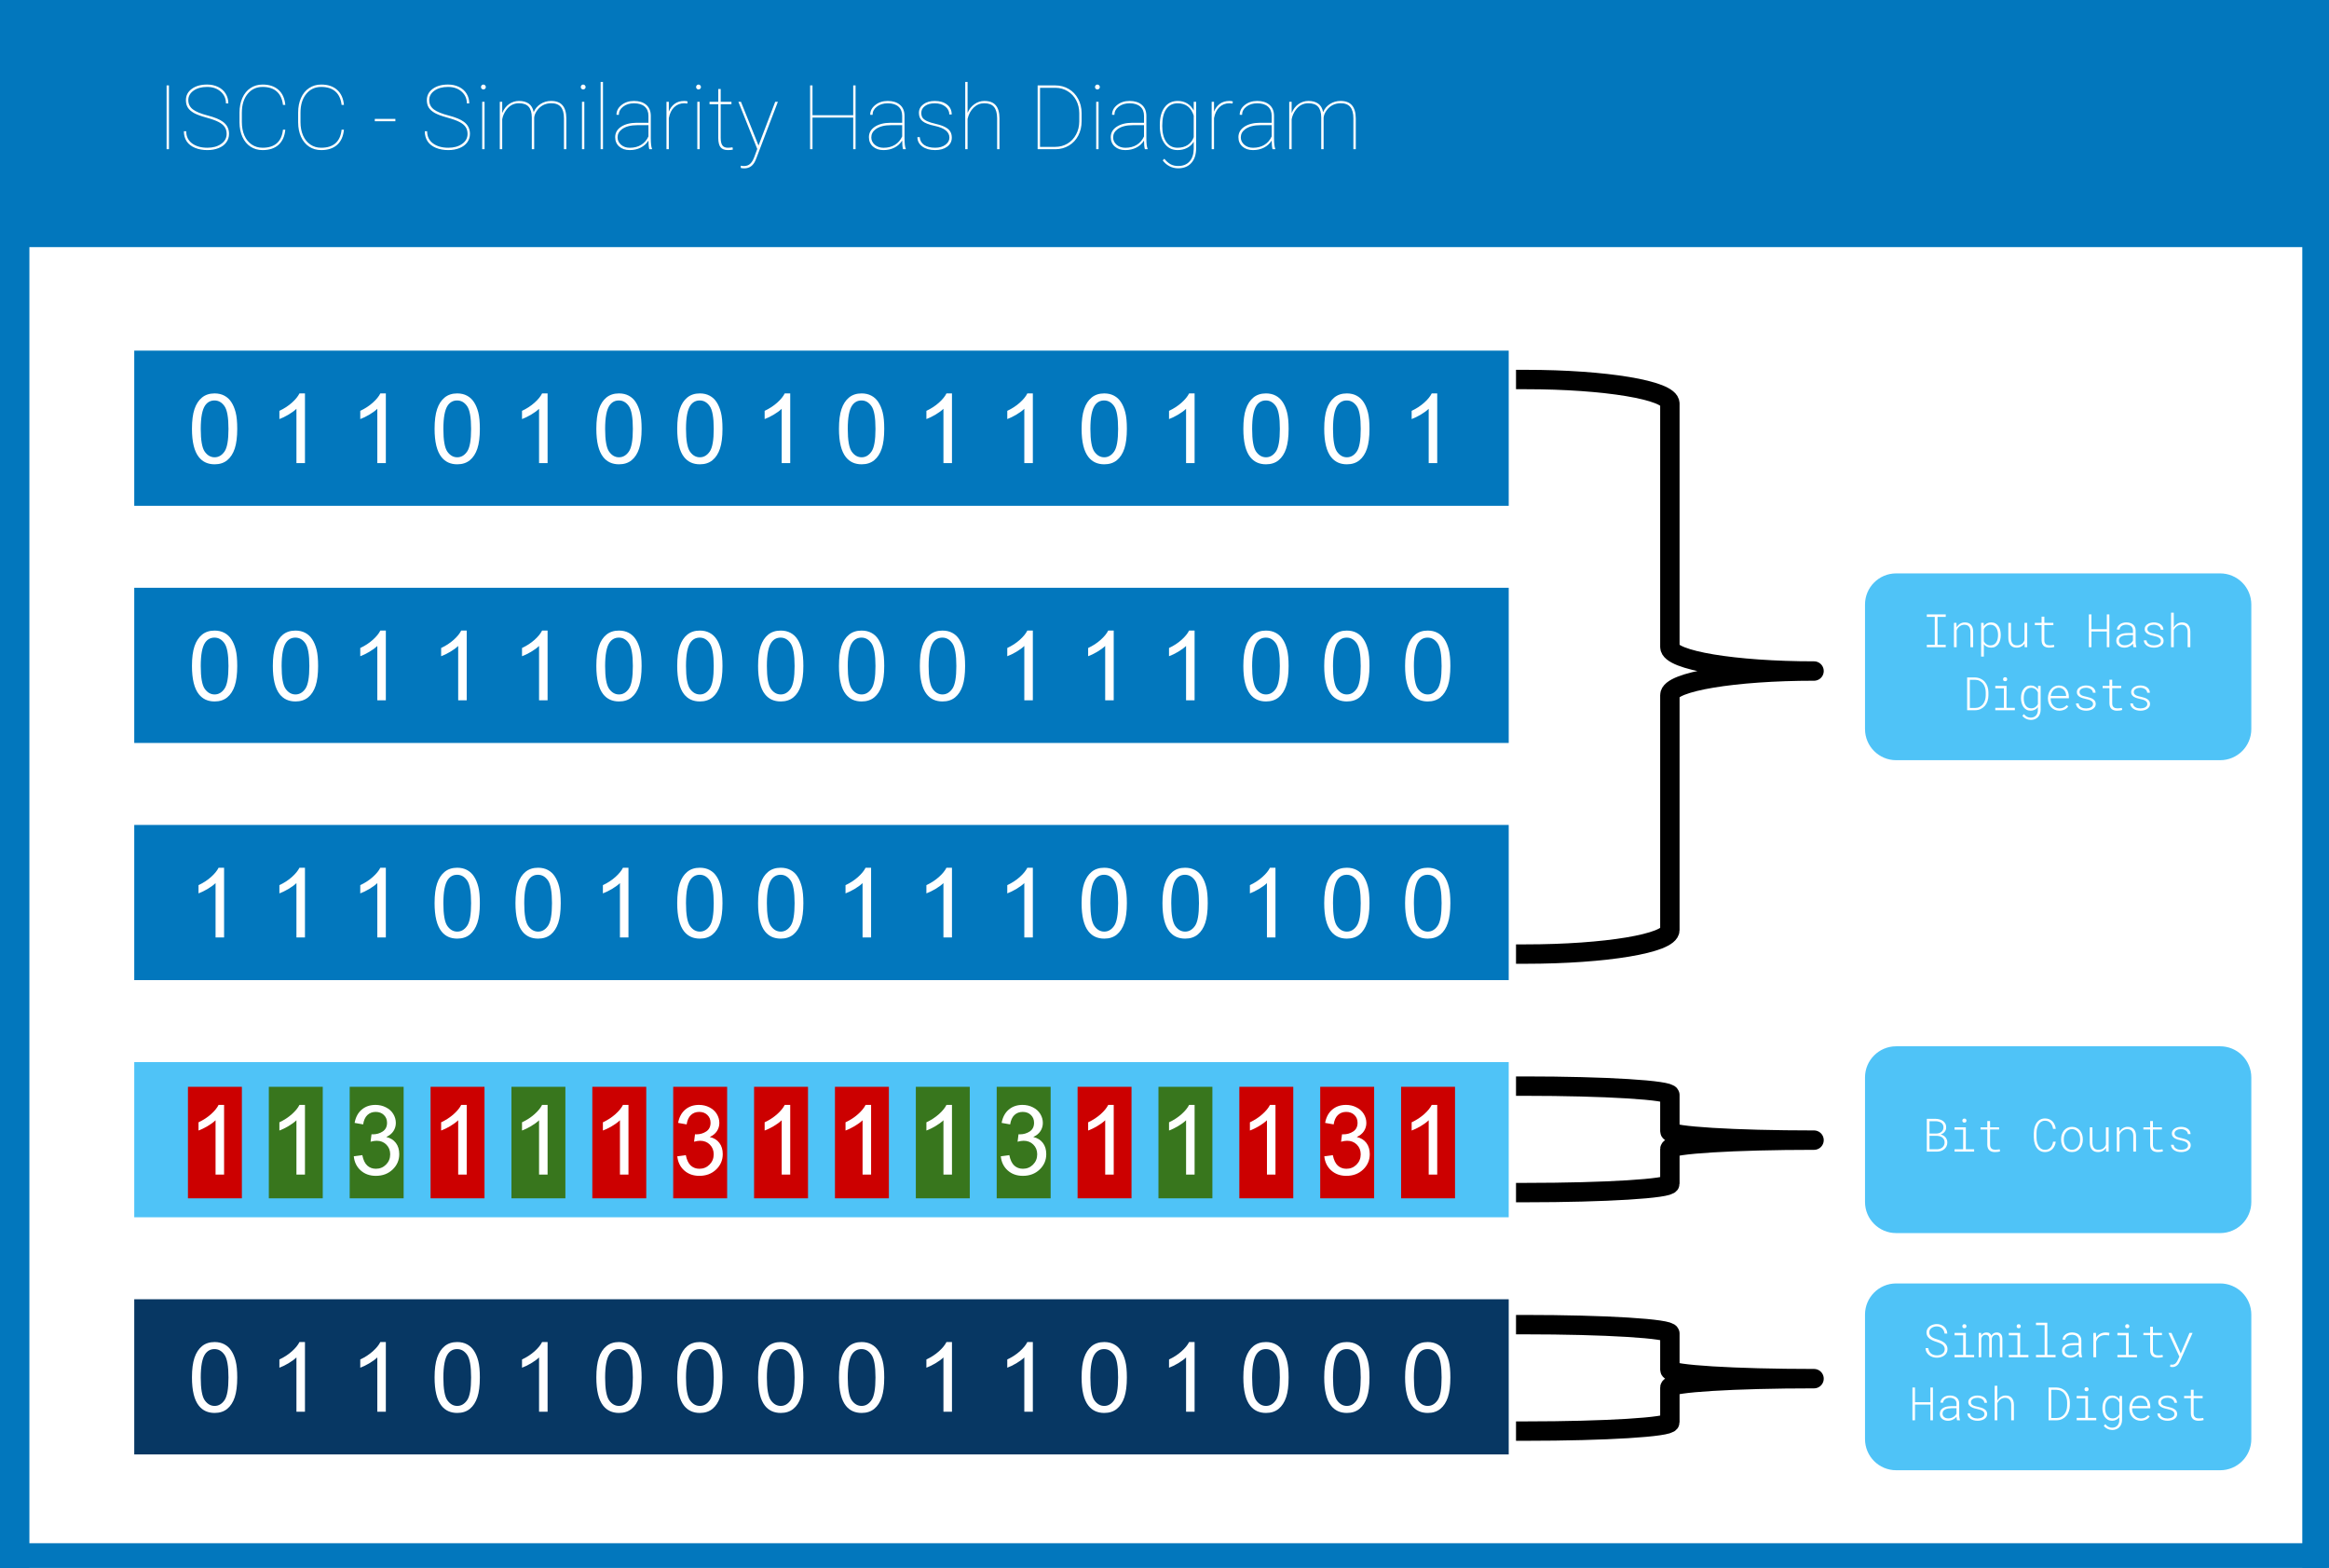 <?xml version="1.0" standalone="yes"?>

<svg version="1.1" viewBox="0.0 0.0 960.651 646.672" fill="none" stroke="none" stroke-linecap="square" stroke-miterlimit="10" xmlns="http://www.w3.org/2000/svg" xmlns:xlink="http://www.w3.org/1999/xlink"><rect x="0.0" y="0.0" width="960.651" height="646.672" fill="#808080" stroke="none"/><clipPath id="p.0"><path d="m0 0l960.651 0l0 646.672l-960.651 0l0 -646.672z" clip-rule="nonzero"></path></clipPath><g clip-path="url(#p.0)"><path fill="#ffffff" d="m0 0l960.651 0l0 646.672l-960.651 0z" fill-rule="evenodd"></path><path fill="#0277bd" d="m0 636.482l960.0 0l0 11.433l-960.0 0z" fill-rule="evenodd"></path><path fill="#0277bd" d="m0 0l961.764 0l0 101.921l-961.764 0z" fill-rule="evenodd"></path><path fill="#000000" fill-opacity="0.0" d="m55.375 16.703l904.63 0l0 64.189l-904.63 0z" fill-rule="evenodd"></path><path fill="#ffffff" d="m69.688 61.543l-0.969 0l0 -26.312l0.969 0l0 26.312zm23.796 -6.312q0 -1.672 -0.797 -2.828q-0.781 -1.172 -2.469 -2.062q-1.688 -0.906 -5.109 -1.844q-3.406 -0.938 -5.125 -1.891q-1.703 -0.969 -2.5 -2.219q-0.797 -1.266 -0.797 -3.078q0 -2.875 2.422 -4.656q2.422 -1.781 6.312 -1.781q2.531 0 4.547 0.984q2.016 0.984 3.109 2.766q1.109 1.781 1.109 4.031l-0.984 0q0 -2.953 -2.172 -4.875q-2.156 -1.922 -5.609 -1.922q-3.469 0 -5.609 1.547q-2.141 1.547 -2.141 3.875q0 2.359 1.859 3.812q1.859 1.438 6.141 2.547q4.281 1.109 6.266 2.578q2.531 1.859 2.531 4.984q0 1.984 -1.125 3.516q-1.109 1.531 -3.172 2.359q-2.062 0.828 -4.625 0.828q-2.859 0 -5.141 -0.938q-2.266 -0.953 -3.422 -2.703q-1.141 -1.766 -1.141 -4.141l0.969 0q0 3.234 2.422 5.031q2.422 1.781 6.312 1.781q3.453 0 5.688 -1.578q2.25 -1.594 2.25 -4.125zm24.197 -1.75q-0.375 4.062 -2.797 6.25q-2.422 2.172 -6.578 2.172q-2.797 0 -4.969 -1.406q-2.156 -1.422 -3.344 -4.031q-1.188 -2.625 -1.203 -5.984l0 -4.062q0 -3.359 1.172 -6.0q1.172 -2.656 3.344 -4.094q2.172 -1.453 5.0 -1.453q4.109 0 6.547 2.172q2.453 2.172 2.828 6.219l-0.969 0q-0.422 -3.641 -2.547 -5.516q-2.109 -1.891 -5.859 -1.891q-3.828 0 -6.188 2.891q-2.359 2.891 -2.359 7.75l0 3.859q0 3.109 1.047 5.516q1.047 2.391 3.0 3.734q1.969 1.328 4.5 1.328q3.781 0 5.891 -1.859q2.125 -1.875 2.516 -5.594l0.969 0zm24.187 0q-0.375 4.062 -2.797 6.25q-2.422 2.172 -6.578 2.172q-2.797 0 -4.969 -1.406q-2.156 -1.422 -3.344 -4.031q-1.188 -2.625 -1.203 -5.984l0 -4.062q0 -3.359 1.172 -6.0q1.172 -2.656 3.344 -4.094q2.172 -1.453 5 -1.453q4.109 0 6.547 2.172q2.453 2.172 2.828 6.219l-0.969 0q-0.422 -3.641 -2.547 -5.516q-2.109 -1.891 -5.859 -1.891q-3.828 0 -6.188 2.891q-2.359 2.891 -2.359 7.75l0 3.859q0 3.109 1.047 5.516q1.047 2.391 3.0 3.734q1.969 1.328 4.5 1.328q3.781 0 5.891 -1.859q2.125 -1.875 2.516 -5.594l0.969 0zm21.212 -3.484l-8.484 0l0 -0.969l8.484 0l0 0.969zm29.776 5.234q0 -1.672 -0.797 -2.828q-0.781 -1.172 -2.469 -2.062q-1.688 -0.906 -5.109 -1.844q-3.406 -0.938 -5.125 -1.891q-1.703 -0.969 -2.5 -2.219q-0.797 -1.266 -0.797 -3.078q0 -2.875 2.422 -4.656q2.422 -1.781 6.312 -1.781q2.531 0 4.547 0.984q2.016 0.984 3.109 2.766q1.109 1.781 1.109 4.031l-0.984 0q0 -2.953 -2.172 -4.875q-2.156 -1.922 -5.609 -1.922q-3.469 0 -5.609 1.547q-2.141 1.547 -2.141 3.875q0 2.359 1.859 3.812q1.859 1.438 6.141 2.547q4.281 1.109 6.266 2.578q2.531 1.859 2.531 4.984q0 1.984 -1.125 3.516q-1.109 1.531 -3.172 2.359q-2.062 0.828 -4.625 0.828q-2.859 0 -5.141 -0.938q-2.266 -0.953 -3.422 -2.703q-1.141 -1.766 -1.141 -4.141l0.969 0q0 3.234 2.422 5.031q2.422 1.781 6.312 1.781q3.453 0 5.688 -1.578q2.25 -1.594 2.25 -4.125zm7.01 6.312l-0.969 0l0 -19.547l0.969 0l0 19.547zm-1.469 -25.656q0 -0.406 0.281 -0.703q0.297 -0.312 0.703 -0.312q0.422 0 0.719 0.312q0.297 0.297 0.297 0.719q0 0.406 -0.297 0.703q-0.297 0.281 -0.719 0.281q-0.406 0 -0.703 -0.281q-0.281 -0.297 -0.281 -0.719zm21.942 25.656l-0.984 0l0 -13.141q-0.016 -2.938 -1.297 -4.375q-1.266 -1.438 -4.047 -1.438q-3.219 0 -5.25 2.844q-1.219 1.688 -1.609 3.75l0 12.359l-1.0 0l0 -19.547l1.0 0l0 4.625q0.984 -2.391 2.828 -3.688q1.844 -1.297 4.094 -1.297q2.453 0 4.016 1.094q1.562 1.078 2.047 3.531q0.875 -2.109 2.812 -3.359q1.953 -1.266 4.375 -1.266q3.172 0 4.703 1.797q1.547 1.781 1.578 5.359l0 12.75l-0.984 0l0 -12.688q0 -3.219 -1.297 -4.75q-1.281 -1.547 -4.047 -1.516q-3.562 0.062 -5.641 2.844q-1.188 1.609 -1.297 3.094l0 13.016zm20.683 0l-0.969 0l0 -19.547l0.969 0l0 19.547zm-1.469 -25.656q0 -0.406 0.281 -0.703q0.297 -0.312 0.703 -0.312q0.422 0 0.719 0.312q0.297 0.297 0.297 0.719q0 0.406 -0.297 0.703q-0.297 0.281 -0.719 0.281q-0.406 0 -0.703 -0.281q-0.281 -0.297 -0.281 -0.719zm9.16 25.656l-0.969 0l0 -27.75l0.969 0l0 27.75zm19.114 0q-0.359 -1.25 -0.359 -3.578q-1.156 1.875 -3.172 2.906q-2.0 1.031 -4.531 1.031q-2.703 0 -4.359 -1.469q-1.656 -1.469 -1.656 -3.844q0 -2.688 2.422 -4.297q2.438 -1.625 6.469 -1.656l4.828 0l0 -2.859q0 -2.453 -1.547 -3.812q-1.547 -1.359 -4.422 -1.359q-2.672 0 -4.469 1.375q-1.781 1.375 -1.781 3.391l-0.969 -0.031q0 -2.375 2.094 -4.031q2.094 -1.672 5.125 -1.672q3.172 0 5.031 1.578q1.859 1.578 1.906 4.453l0 9.344q0 3.219 0.516 4.375l0 0.156l-1.125 0zm-8.062 -0.594q2.75 0 4.719 -1.219q1.984 -1.234 2.984 -3.469l0 -4.641l-4.516 0q-4.188 0 -6.422 1.672q-1.797 1.344 -1.797 3.375q0 1.781 1.422 3.031q1.438 1.25 3.609 1.25zm23.75 -18.25l-1.266 -0.109q-2.484 0 -4.172 1.625q-1.672 1.609 -2.203 4.516l0 12.812l-0.969 0l0 -19.547l0.969 0l0 4.062q0.797 -2.047 2.391 -3.234q1.594 -1.188 3.984 -1.188q0.859 0 1.375 0.203l-0.109 0.859zm5.079 18.844l-0.969 0l0 -19.547l0.969 0l0 19.547zm-1.469 -25.656q0 -0.406 0.281 -0.703q0.297 -0.312 0.703 -0.312q0.422 0 0.719 0.312q0.297 0.297 0.297 0.719q0 0.406 -0.297 0.703q-0.297 0.281 -0.719 0.281q-0.406 0 -0.703 -0.281q-0.281 -0.297 -0.281 -0.719zm10.145 0.828l0 5.281l4.438 0l0 1.0l-4.438 0l0 13.875q0 2.062 0.672 3.062q0.688 1.0 2.266 1.0q0.797 0 1.938 -0.172l0.156 0.922q-0.594 0.219 -2.031 0.219q-2.141 0 -3.062 -1.172q-0.922 -1.188 -0.938 -3.734l0 -14.0l-3.609 0l0 -1.0l3.609 0l0 -5.281l1.0 0zm15.608 23.312l0.125 -0.359l6.75 -17.672l1.094 0l-8.75 22.938l-0.438 1.094q-1.406 3.406 -4.656 3.406q-1.047 0 -1.453 -0.188l-0.016 -0.922q0.578 0.156 1.328 0.156q1.531 0 2.531 -0.891q1.016 -0.891 1.766 -2.922l1.188 -3.234l-7.781 -19.438l1.062 0l7.25 18.031zm40.022 1.516l-0.969 0l0 -13.047l-16.797 0l0 13.047l-0.984 0l0 -26.312l0.984 0l0 12.297l16.797 0l0 -12.297l0.969 0l0 26.312zm19.585 0q-0.359 -1.25 -0.359 -3.578q-1.156 1.875 -3.172 2.906q-2.0 1.031 -4.531 1.031q-2.703 0 -4.359 -1.469q-1.656 -1.469 -1.656 -3.844q0 -2.688 2.422 -4.297q2.438 -1.625 6.469 -1.656l4.828 0l0 -2.859q0 -2.453 -1.547 -3.812q-1.547 -1.359 -4.422 -1.359q-2.672 0 -4.469 1.375q-1.781 1.375 -1.781 3.391l-0.969 -0.031q0 -2.375 2.094 -4.031q2.094 -1.672 5.125 -1.672q3.172 0 5.031 1.578q1.859 1.578 1.906 4.453l0 9.344q0 3.219 0.516 4.375l0 0.156l-1.125 0zm-8.062 -0.594q2.75 0 4.719 -1.219q1.984 -1.234 2.984 -3.469l0 -4.641l-4.516 0q-4.188 0 -6.422 1.672q-1.797 1.344 -1.797 3.375q0 1.781 1.422 3.031q1.438 1.25 3.609 1.25zm27.187 -4.188q0 -3.562 -6.062 -4.844q-3.656 -0.781 -5.094 -2.0q-1.422 -1.219 -1.422 -3.359q0 -2.141 1.812 -3.531q1.828 -1.391 4.734 -1.391q3.156 0 5.062 1.516q1.922 1.5 1.922 4.062l-0.984 0q0 -1.969 -1.672 -3.281q-1.656 -1.328 -4.328 -1.328q-2.562 0 -4.062 1.125q-1.5 1.125 -1.5 2.797q0 1.328 0.547 2.078q0.562 0.75 1.828 1.359q1.266 0.594 3.688 1.156q2.422 0.562 3.828 1.328q1.422 0.75 2.047 1.797q0.641 1.031 0.641 2.531q0 2.312 -1.906 3.719q-1.891 1.406 -4.969 1.406q-3.281 0 -5.297 -1.484q-2.016 -1.5 -2.016 -3.844l0.969 0q0.156 2.062 1.812 3.219q1.672 1.141 4.531 1.141q2.625 0 4.25 -1.219q1.641 -1.219 1.641 -2.953zm7.495 -10.219q0.969 -2.266 2.828 -3.578q1.859 -1.328 4.109 -1.328q3.156 0 4.672 1.781q1.531 1.781 1.547 5.375l0 12.75l-0.969 0l0 -12.797q-0.031 -3.141 -1.297 -4.641q-1.25 -1.516 -4.0 -1.516q-2.531 0 -4.391 1.797q-1.844 1.797 -2.5 4.641l0 12.516l-0.969 0l0 -27.75l0.969 0l0 12.75zm28.894 15.0l0 -26.312l7.281 0q3.062 0 5.531 1.453q2.469 1.438 3.875 4.062q1.422 2.609 1.453 5.844l0 3.406q0 3.297 -1.391 5.938q-1.375 2.625 -3.859 4.109q-2.469 1.484 -5.516 1.5l-7.375 0zm0.984 -25.328l0 24.359l6.297 0q2.766 0 5.031 -1.344q2.266 -1.359 3.547 -3.766q1.297 -2.406 1.312 -5.359l0 -3.375q0 -2.953 -1.266 -5.344q-1.25 -2.406 -3.5 -3.766q-2.25 -1.375 -4.984 -1.406l-6.438 0zm24.142 25.328l-0.969 0l0 -19.547l0.969 0l0 19.547zm-1.469 -25.656q0 -0.406 0.281 -0.703q0.297 -0.312 0.703 -0.312q0.422 0 0.719 0.312q0.297 0.297 0.297 0.719q0 0.406 -0.297 0.703q-0.297 0.281 -0.719 0.281q-0.406 0 -0.703 -0.281q-0.281 -0.297 -0.281 -0.719zm20.582 25.656q-0.359 -1.25 -0.359 -3.578q-1.156 1.875 -3.172 2.906q-2.0 1.031 -4.531 1.031q-2.703 0 -4.359 -1.469q-1.656 -1.469 -1.656 -3.844q0 -2.688 2.422 -4.297q2.438 -1.625 6.469 -1.656l4.828 0l0 -2.859q0 -2.453 -1.547 -3.812q-1.547 -1.359 -4.422 -1.359q-2.672 0 -4.469 1.375q-1.781 1.375 -1.781 3.391l-0.969 -0.031q0 -2.375 2.094 -4.031q2.094 -1.672 5.125 -1.672q3.172 0 5.031 1.578q1.859 1.578 1.906 4.453l0 9.344q0 3.219 0.516 4.375l0 0.156l-1.125 0zm-8.062 -0.594q2.75 0 4.719 -1.219q1.984 -1.234 2.984 -3.469l0 -4.641l-4.516 0q-4.188 0 -6.422 1.672q-1.797 1.344 -1.797 3.375q0 1.781 1.422 3.031q1.438 1.25 3.609 1.25zm14.219 -9.375q0 -4.688 1.969 -7.312q1.969 -2.625 5.406 -2.625q2.188 0 3.875 1.0q1.703 1.0 2.734 2.938l0 -3.578l0.984 0l0 19.203q0 3.859 -1.984 6.031q-1.984 2.188 -5.391 2.188q-1.969 0 -3.609 -0.859q-1.641 -0.844 -2.797 -2.422l0.688 -0.656q1.141 1.453 2.484 2.219q1.359 0.766 3.188 0.766q3.016 0 4.688 -1.844q1.688 -1.828 1.75 -5.172l0 -3.0q-1.016 1.672 -2.75 2.562q-1.719 0.891 -3.906 0.891q-3.391 0 -5.359 -2.688q-1.969 -2.688 -1.969 -7.391l0 -0.25zm1.0 0.375q0 4.188 1.656 6.594q1.656 2.391 4.656 2.391q2.484 0 4.219 -1.141q1.734 -1.156 2.453 -3.234l0 -8.875q-1.594 -5.078 -6.625 -5.078q-3.031 0 -4.703 2.375q-1.656 2.359 -1.656 6.969zm29 -9.25l-1.266 -0.109q-2.484 0 -4.172 1.625q-1.672 1.609 -2.203 4.516l0 12.812l-0.969 0l0 -19.547l0.969 0l0 4.062q0.797 -2.047 2.391 -3.234q1.594 -1.188 3.984 -1.188q0.859 0 1.375 0.203l-0.109 0.859zm16.501 18.844q-0.359 -1.25 -0.359 -3.578q-1.156 1.875 -3.172 2.906q-2.0 1.031 -4.531 1.031q-2.703 0 -4.359 -1.469q-1.656 -1.469 -1.656 -3.844q0 -2.688 2.422 -4.297q2.438 -1.625 6.469 -1.656l4.828 0l0 -2.859q0 -2.453 -1.547 -3.812q-1.547 -1.359 -4.422 -1.359q-2.672 0 -4.469 1.375q-1.781 1.375 -1.781 3.391l-0.969 -0.031q0 -2.375 2.094 -4.031q2.094 -1.672 5.125 -1.672q3.172 0 5.031 1.578q1.859 1.578 1.906 4.453l0 9.344q0 3.219 0.516 4.375l0 0.156l-1.125 0zm-8.062 -0.594q2.75 0 4.719 -1.219q1.984 -1.234 2.984 -3.469l0 -4.641l-4.516 0q-4.188 0 -6.422 1.672q-1.797 1.344 -1.797 3.375q0 1.781 1.422 3.031q1.438 1.25 3.609 1.25zm29.125 0.594l-0.984 0l0 -13.141q-0.016 -2.938 -1.297 -4.375q-1.266 -1.438 -4.047 -1.438q-3.219 0 -5.25 2.844q-1.219 1.688 -1.609 3.75l0 12.359l-1.0 0l0 -19.547l1.0 0l0 4.625q0.984 -2.391 2.828 -3.688q1.844 -1.297 4.094 -1.297q2.453 0 4.016 1.094q1.562 1.078 2.047 3.531q0.875 -2.109 2.812 -3.359q1.953 -1.266 4.375 -1.266q3.172 0 4.703 1.797q1.547 1.781 1.578 5.359l0 12.75l-0.984 0l0 -12.688q0 -3.219 -1.297 -4.75q-1.281 -1.547 -4.047 -1.516q-3.562 0.062 -5.641 2.844q-1.188 1.609 -1.297 3.094l0 13.016z" fill-rule="nonzero"></path><path fill="#0277bd" d="m55.375 144.612l566.929 0l0 64.0l-566.929 0z" fill-rule="evenodd"></path><path fill="#ffffff" d="m79.178 176.887q0 -5.078 1.047 -8.172q1.047 -3.094 3.109 -4.766q2.062 -1.688 5.188 -1.688q2.297 0 4.031 0.938q1.75 0.922 2.875 2.672q1.141 1.734 1.781 4.25q0.641 2.516 0.641 6.766q0 5.047 -1.031 8.141q-1.031 3.094 -3.094 4.781q-2.062 1.688 -5.203 1.688q-4.141 0 -6.5 -2.969q-2.844 -3.578 -2.844 -11.641zm3.625 0q0 7.047 1.641 9.391q1.656 2.328 4.078 2.328q2.422 0 4.062 -2.344q1.656 -2.344 1.656 -9.375q0 -7.062 -1.656 -9.391q-1.641 -2.328 -4.109 -2.328q-2.422 0 -3.859 2.047q-1.812 2.625 -1.812 9.672zm42.984 14.125l-3.516 0l0 -22.406q-1.266 1.219 -3.328 2.438q-2.062 1.203 -3.703 1.797l0 -3.391q2.953 -1.391 5.156 -3.359q2.203 -1.969 3.125 -3.828l2.266 0l0 28.75zm33.359 0l-3.516 0l0 -22.406q-1.266 1.219 -3.328 2.438q-2.062 1.203 -3.703 1.797l0 -3.391q2.953 -1.391 5.156 -3.359q2.203 -1.969 3.125 -3.828l2.266 0l0 28.75zm20.109 -14.125q0 -5.078 1.047 -8.172q1.047 -3.094 3.109 -4.766q2.062 -1.688 5.188 -1.688q2.297 0 4.031 0.938q1.75 0.922 2.875 2.672q1.141 1.734 1.781 4.25q0.641 2.516 0.641 6.766q0 5.047 -1.031 8.141q-1.031 3.094 -3.094 4.781q-2.062 1.688 -5.203 1.688q-4.141 0 -6.5 -2.969q-2.844 -3.578 -2.844 -11.641zm3.625 0q0 7.047 1.641 9.391q1.656 2.328 4.078 2.328q2.422 0 4.062 -2.344q1.656 -2.344 1.656 -9.375q0 -7.062 -1.656 -9.391q-1.641 -2.328 -4.109 -2.328q-2.422 0 -3.859 2.047q-1.812 2.625 -1.812 9.672zm42.984 14.125l-3.516 0l0 -22.406q-1.266 1.219 -3.328 2.438q-2.062 1.203 -3.703 1.797l0 -3.391q2.953 -1.391 5.156 -3.359q2.203 -1.969 3.125 -3.828l2.266 0l0 28.75zm20.109 -14.125q0 -5.078 1.047 -8.172q1.047 -3.094 3.109 -4.766q2.062 -1.688 5.188 -1.688q2.297 0 4.031 0.938q1.75 0.922 2.875 2.672q1.141 1.734 1.781 4.25q0.641 2.516 0.641 6.766q0 5.047 -1.031 8.141q-1.031 3.094 -3.094 4.781q-2.062 1.688 -5.203 1.688q-4.141 0 -6.5 -2.969q-2.844 -3.578 -2.844 -11.641zm3.625 0q0 7.047 1.641 9.391q1.656 2.328 4.078 2.328q2.422 0 4.062 -2.344q1.656 -2.344 1.656 -9.375q0 -7.062 -1.656 -9.391q-1.641 -2.328 -4.109 -2.328q-2.422 0 -3.859 2.047q-1.812 2.625 -1.812 9.672zm29.734 0q0 -5.078 1.047 -8.172q1.047 -3.094 3.109 -4.766q2.062 -1.688 5.188 -1.688q2.297 0 4.031 0.938q1.75 0.922 2.875 2.672q1.141 1.734 1.781 4.25q0.641 2.516 0.641 6.766q0 5.047 -1.031 8.141q-1.031 3.094 -3.094 4.781q-2.062 1.688 -5.203 1.688q-4.141 0 -6.5 -2.969q-2.844 -3.578 -2.844 -11.641zm3.625 0q0 7.047 1.641 9.391q1.656 2.328 4.078 2.328q2.422 0 4.062 -2.344q1.656 -2.344 1.656 -9.375q0 -7.062 -1.656 -9.391q-1.641 -2.328 -4.109 -2.328q-2.422 0 -3.859 2.047q-1.812 2.625 -1.812 9.672zm42.984 14.125l-3.516 0l0 -22.406q-1.266 1.219 -3.328 2.438q-2.062 1.203 -3.703 1.797l0 -3.391q2.953 -1.391 5.156 -3.359q2.203 -1.969 3.125 -3.828l2.266 0l0 28.75zm20.109 -14.125q0 -5.078 1.047 -8.172q1.047 -3.094 3.109 -4.766q2.062 -1.688 5.188 -1.688q2.297 0 4.031 0.938q1.75 0.922 2.875 2.672q1.141 1.734 1.781 4.25q0.641 2.516 0.641 6.766q0 5.047 -1.031 8.141q-1.031 3.094 -3.094 4.781q-2.062 1.688 -5.203 1.688q-4.141 0 -6.5 -2.969q-2.844 -3.578 -2.844 -11.641zm3.625 0q0 7.047 1.641 9.391q1.656 2.328 4.078 2.328q2.422 0 4.062 -2.344q1.656 -2.344 1.656 -9.375q0 -7.062 -1.656 -9.391q-1.641 -2.328 -4.109 -2.328q-2.422 0 -3.859 2.047q-1.812 2.625 -1.812 9.672zm42.984 14.125l-3.516 0l0 -22.406q-1.266 1.219 -3.328 2.438q-2.062 1.203 -3.703 1.797l0 -3.391q2.953 -1.391 5.156 -3.359q2.203 -1.969 3.125 -3.828l2.266 0l0 28.75zm33.359 0l-3.516 0l0 -22.406q-1.266 1.219 -3.328 2.438q-2.062 1.203 -3.703 1.797l0 -3.391q2.953 -1.391 5.156 -3.359q2.203 -1.969 3.125 -3.828l2.266 0l0 28.75zm20.109 -14.125q0 -5.078 1.047 -8.172q1.047 -3.094 3.109 -4.766q2.062 -1.688 5.188 -1.688q2.297 0 4.031 0.938q1.75 0.922 2.875 2.672q1.141 1.734 1.781 4.25q0.641 2.516 0.641 6.766q0 5.047 -1.031 8.141q-1.031 3.094 -3.094 4.781q-2.062 1.688 -5.203 1.688q-4.141 0 -6.5 -2.969q-2.844 -3.578 -2.844 -11.641zm3.625 0q0 7.047 1.641 9.391q1.656 2.328 4.078 2.328q2.422 0 4.062 -2.344q1.656 -2.344 1.656 -9.375q0 -7.062 -1.656 -9.391q-1.641 -2.328 -4.109 -2.328q-2.422 0 -3.859 2.047q-1.812 2.625 -1.812 9.672zm42.984 14.125l-3.516 0l0 -22.406q-1.266 1.219 -3.328 2.438q-2.062 1.203 -3.703 1.797l0 -3.391q2.953 -1.391 5.156 -3.359q2.203 -1.969 3.125 -3.828l2.266 0l0 28.75zm20.109 -14.125q0 -5.078 1.047 -8.172q1.047 -3.094 3.109 -4.766q2.062 -1.688 5.188 -1.688q2.297 0 4.031 0.938q1.75 0.922 2.875 2.672q1.141 1.734 1.781 4.25q0.641 2.516 0.641 6.766q0 5.047 -1.031 8.141q-1.031 3.094 -3.094 4.781q-2.062 1.688 -5.203 1.688q-4.141 0 -6.5 -2.969q-2.844 -3.578 -2.844 -11.641zm3.625 0q0 7.047 1.641 9.391q1.656 2.328 4.078 2.328q2.422 0 4.062 -2.344q1.656 -2.344 1.656 -9.375q0 -7.062 -1.656 -9.391q-1.641 -2.328 -4.109 -2.328q-2.422 0 -3.859 2.047q-1.812 2.625 -1.812 9.672zm29.734 0q0 -5.078 1.047 -8.172q1.047 -3.094 3.109 -4.766q2.062 -1.688 5.188 -1.688q2.297 0 4.031 0.938q1.75 0.922 2.875 2.672q1.141 1.734 1.781 4.25q0.641 2.516 0.641 6.766q0 5.047 -1.031 8.141q-1.031 3.094 -3.094 4.781q-2.062 1.688 -5.203 1.688q-4.141 0 -6.5 -2.969q-2.844 -3.578 -2.844 -11.641zm3.625 0q0 7.047 1.641 9.391q1.656 2.328 4.078 2.328q2.422 0 4.062 -2.344q1.656 -2.344 1.656 -9.375q0 -7.062 -1.656 -9.391q-1.641 -2.328 -4.109 -2.328q-2.422 0 -3.859 2.047q-1.812 2.625 -1.812 9.672zm42.984 14.125l-3.516 0l0 -22.406q-1.266 1.219 -3.328 2.438q-2.062 1.203 -3.703 1.797l0 -3.391q2.953 -1.391 5.156 -3.359q2.203 -1.969 3.125 -3.828l2.266 0l0 28.75z" fill-rule="nonzero"></path><path fill="#073763" d="m55.375 535.869l566.929 0l0 64.0l-566.929 0z" fill-rule="evenodd"></path><path fill="#ffffff" d="m79.178 568.144q0 -5.078 1.047 -8.172q1.047 -3.094 3.109 -4.766q2.062 -1.688 5.188 -1.688q2.297 0 4.031 0.938q1.75 0.922 2.875 2.672q1.141 1.734 1.781 4.25q0.641 2.516 0.641 6.766q0 5.047 -1.031 8.141q-1.031 3.094 -3.094 4.781q-2.062 1.688 -5.203 1.688q-4.141 0 -6.5 -2.969q-2.844 -3.578 -2.844 -11.641zm3.625 0q0 7.047 1.641 9.391q1.656 2.328 4.078 2.328q2.422 0 4.062 -2.344q1.656 -2.344 1.656 -9.375q0 -7.062 -1.656 -9.391q-1.641 -2.328 -4.109 -2.328q-2.422 0 -3.859 2.047q-1.812 2.625 -1.812 9.672zm42.984 14.125l-3.516 0l0 -22.406q-1.266 1.219 -3.328 2.438q-2.062 1.203 -3.703 1.797l0 -3.391q2.953 -1.391 5.156 -3.359q2.203 -1.969 3.125 -3.828l2.266 0l0 28.75zm33.359 0l-3.516 0l0 -22.406q-1.266 1.219 -3.328 2.438q-2.062 1.203 -3.703 1.797l0 -3.391q2.953 -1.391 5.156 -3.359q2.203 -1.969 3.125 -3.828l2.266 0l0 28.75zm20.109 -14.125q0 -5.078 1.047 -8.172q1.047 -3.094 3.109 -4.766q2.062 -1.688 5.188 -1.688q2.297 0 4.031 0.938q1.75 0.922 2.875 2.672q1.141 1.734 1.781 4.25q0.641 2.516 0.641 6.766q0 5.047 -1.031 8.141q-1.031 3.094 -3.094 4.781q-2.062 1.688 -5.203 1.688q-4.141 0 -6.5 -2.969q-2.844 -3.578 -2.844 -11.641zm3.625 0q0 7.047 1.641 9.391q1.656 2.328 4.078 2.328q2.422 0 4.062 -2.344q1.656 -2.344 1.656 -9.375q0 -7.062 -1.656 -9.391q-1.641 -2.328 -4.109 -2.328q-2.422 0 -3.859 2.047q-1.812 2.625 -1.812 9.672zm42.984 14.125l-3.516 0l0 -22.406q-1.266 1.219 -3.328 2.438q-2.062 1.203 -3.703 1.797l0 -3.391q2.953 -1.391 5.156 -3.359q2.203 -1.969 3.125 -3.828l2.266 0l0 28.75zm20.109 -14.125q0 -5.078 1.047 -8.172q1.047 -3.094 3.109 -4.766q2.062 -1.688 5.188 -1.688q2.297 0 4.031 0.938q1.75 0.922 2.875 2.672q1.141 1.734 1.781 4.25q0.641 2.516 0.641 6.766q0 5.047 -1.031 8.141q-1.031 3.094 -3.094 4.781q-2.062 1.688 -5.203 1.688q-4.141 0 -6.5 -2.969q-2.844 -3.578 -2.844 -11.641zm3.625 0q0 7.047 1.641 9.391q1.656 2.328 4.078 2.328q2.422 0 4.062 -2.344q1.656 -2.344 1.656 -9.375q0 -7.062 -1.656 -9.391q-1.641 -2.328 -4.109 -2.328q-2.422 0 -3.859 2.047q-1.812 2.625 -1.812 9.672zm29.734 0q0 -5.078 1.047 -8.172q1.047 -3.094 3.109 -4.766q2.062 -1.688 5.188 -1.688q2.297 0 4.031 0.938q1.75 0.922 2.875 2.672q1.141 1.734 1.781 4.25q0.641 2.516 0.641 6.766q0 5.047 -1.031 8.141q-1.031 3.094 -3.094 4.781q-2.062 1.688 -5.203 1.688q-4.141 0 -6.5 -2.969q-2.844 -3.578 -2.844 -11.641zm3.625 0q0 7.047 1.641 9.391q1.656 2.328 4.078 2.328q2.422 0 4.062 -2.344q1.656 -2.344 1.656 -9.375q0 -7.062 -1.656 -9.391q-1.641 -2.328 -4.109 -2.328q-2.422 0 -3.859 2.047q-1.812 2.625 -1.812 9.672zm29.734 0q0 -5.078 1.047 -8.172q1.047 -3.094 3.109 -4.766q2.062 -1.688 5.188 -1.688q2.297 0 4.031 0.938q1.75 0.922 2.875 2.672q1.141 1.734 1.781 4.25q0.641 2.516 0.641 6.766q0 5.047 -1.031 8.141q-1.031 3.094 -3.094 4.781q-2.062 1.688 -5.203 1.688q-4.141 0 -6.5 -2.969q-2.844 -3.578 -2.844 -11.641zm3.625 0q0 7.047 1.641 9.391q1.656 2.328 4.078 2.328q2.422 0 4.062 -2.344q1.656 -2.344 1.656 -9.375q0 -7.062 -1.656 -9.391q-1.641 -2.328 -4.109 -2.328q-2.422 0 -3.859 2.047q-1.812 2.625 -1.812 9.672zm29.734 0q0 -5.078 1.047 -8.172q1.047 -3.094 3.109 -4.766q2.062 -1.688 5.188 -1.688q2.297 0 4.031 0.938q1.75 0.922 2.875 2.672q1.141 1.734 1.781 4.25q0.641 2.516 0.641 6.766q0 5.047 -1.031 8.141q-1.031 3.094 -3.094 4.781q-2.062 1.688 -5.203 1.688q-4.141 0 -6.5 -2.969q-2.844 -3.578 -2.844 -11.641zm3.625 0q0 7.047 1.641 9.391q1.656 2.328 4.078 2.328q2.422 0 4.062 -2.344q1.656 -2.344 1.656 -9.375q0 -7.062 -1.656 -9.391q-1.641 -2.328 -4.109 -2.328q-2.422 0 -3.859 2.047q-1.812 2.625 -1.812 9.672zm42.984 14.125l-3.516 0l0 -22.406q-1.266 1.219 -3.328 2.438q-2.062 1.203 -3.703 1.797l0 -3.391q2.953 -1.391 5.156 -3.359q2.203 -1.969 3.125 -3.828l2.266 0l0 28.75zm33.359 0l-3.516 0l0 -22.406q-1.266 1.219 -3.328 2.438q-2.062 1.203 -3.703 1.797l0 -3.391q2.953 -1.391 5.156 -3.359q2.203 -1.969 3.125 -3.828l2.266 0l0 28.75zm20.109 -14.125q0 -5.078 1.047 -8.172q1.047 -3.094 3.109 -4.766q2.062 -1.688 5.188 -1.688q2.297 0 4.031 0.938q1.75 0.922 2.875 2.672q1.141 1.734 1.781 4.25q0.641 2.516 0.641 6.766q0 5.047 -1.031 8.141q-1.031 3.094 -3.094 4.781q-2.062 1.688 -5.203 1.688q-4.141 0 -6.5 -2.969q-2.844 -3.578 -2.844 -11.641zm3.625 0q0 7.047 1.641 9.391q1.656 2.328 4.078 2.328q2.422 0 4.062 -2.344q1.656 -2.344 1.656 -9.375q0 -7.062 -1.656 -9.391q-1.641 -2.328 -4.109 -2.328q-2.422 0 -3.859 2.047q-1.812 2.625 -1.812 9.672zm42.984 14.125l-3.516 0l0 -22.406q-1.266 1.219 -3.328 2.438q-2.062 1.203 -3.703 1.797l0 -3.391q2.953 -1.391 5.156 -3.359q2.203 -1.969 3.125 -3.828l2.266 0l0 28.75zm20.109 -14.125q0 -5.078 1.047 -8.172q1.047 -3.094 3.109 -4.766q2.062 -1.688 5.188 -1.688q2.297 0 4.031 0.938q1.75 0.922 2.875 2.672q1.141 1.734 1.781 4.25q0.641 2.516 0.641 6.766q0 5.047 -1.031 8.141q-1.031 3.094 -3.094 4.781q-2.062 1.688 -5.203 1.688q-4.141 0 -6.5 -2.969q-2.844 -3.578 -2.844 -11.641zm3.625 0q0 7.047 1.641 9.391q1.656 2.328 4.078 2.328q2.422 0 4.062 -2.344q1.656 -2.344 1.656 -9.375q0 -7.062 -1.656 -9.391q-1.641 -2.328 -4.109 -2.328q-2.422 0 -3.859 2.047q-1.812 2.625 -1.812 9.672zm29.734 0q0 -5.078 1.047 -8.172q1.047 -3.094 3.109 -4.766q2.062 -1.688 5.188 -1.688q2.297 0 4.031 0.938q1.75 0.922 2.875 2.672q1.141 1.734 1.781 4.25q0.641 2.516 0.641 6.766q0 5.047 -1.031 8.141q-1.031 3.094 -3.094 4.781q-2.062 1.688 -5.203 1.688q-4.141 0 -6.5 -2.969q-2.844 -3.578 -2.844 -11.641zm3.625 0q0 7.047 1.641 9.391q1.656 2.328 4.078 2.328q2.422 0 4.062 -2.344q1.656 -2.344 1.656 -9.375q0 -7.062 -1.656 -9.391q-1.641 -2.328 -4.109 -2.328q-2.422 0 -3.859 2.047q-1.812 2.625 -1.812 9.672zm29.734 0q0 -5.078 1.047 -8.172q1.047 -3.094 3.109 -4.766q2.062 -1.688 5.188 -1.688q2.297 0 4.031 0.938q1.75 0.922 2.875 2.672q1.141 1.734 1.781 4.25q0.641 2.516 0.641 6.766q0 5.047 -1.031 8.141q-1.031 3.094 -3.094 4.781q-2.062 1.688 -5.203 1.688q-4.141 0 -6.5 -2.969q-2.844 -3.578 -2.844 -11.641zm3.625 0q0 7.047 1.641 9.391q1.656 2.328 4.078 2.328q2.422 0 4.062 -2.344q1.656 -2.344 1.656 -9.375q0 -7.062 -1.656 -9.391q-1.641 -2.328 -4.109 -2.328q-2.422 0 -3.859 2.047q-1.812 2.625 -1.812 9.672z" fill-rule="nonzero"></path><path fill="#0277bd" d="m0 0l12.126 0l0 648.0l-12.126 0z" fill-rule="evenodd"></path><path fill="#0277bd" d="m949.632 0l12.126 0l0 648.0l-12.126 0z" fill-rule="evenodd"></path><path fill="#0277bd" d="m55.375 242.426l566.929 0l0 64l-566.929 0z" fill-rule="evenodd"></path><path fill="#ffffff" d="m79.178 274.701q0 -5.078 1.047 -8.172q1.047 -3.094 3.109 -4.766q2.062 -1.688 5.188 -1.688q2.297 0 4.031 0.938q1.75 0.922 2.875 2.672q1.141 1.734 1.781 4.25q0.641 2.516 0.641 6.766q0 5.047 -1.031 8.141q-1.031 3.094 -3.094 4.781q-2.062 1.688 -5.203 1.688q-4.141 0 -6.5 -2.969q-2.844 -3.578 -2.844 -11.641zm3.625 0q0 7.047 1.641 9.391q1.656 2.328 4.078 2.328q2.422 0 4.062 -2.344q1.656 -2.344 1.656 -9.375q0 -7.062 -1.656 -9.391q-1.641 -2.328 -4.109 -2.328q-2.422 0 -3.859 2.047q-1.812 2.625 -1.812 9.672zm29.734 0q0 -5.078 1.047 -8.172q1.047 -3.094 3.109 -4.766q2.062 -1.688 5.188 -1.688q2.297 0 4.031 0.938q1.75 0.922 2.875 2.672q1.141 1.734 1.781 4.25q0.641 2.516 0.641 6.766q0 5.047 -1.031 8.141q-1.031 3.094 -3.094 4.781q-2.062 1.688 -5.203 1.688q-4.141 0 -6.5 -2.969q-2.844 -3.578 -2.844 -11.641zm3.625 0q0 7.047 1.641 9.391q1.656 2.328 4.078 2.328q2.422 0 4.062 -2.344q1.656 -2.344 1.656 -9.375q0 -7.062 -1.656 -9.391q-1.641 -2.328 -4.109 -2.328q-2.422 0 -3.859 2.047q-1.812 2.625 -1.812 9.672zm42.984 14.125l-3.516 0l0 -22.406q-1.266 1.219 -3.328 2.438q-2.062 1.203 -3.703 1.797l0 -3.391q2.953 -1.391 5.156 -3.359q2.203 -1.969 3.125 -3.828l2.266 0l0 28.75zm33.359 0l-3.516 0l0 -22.406q-1.266 1.219 -3.328 2.438q-2.062 1.203 -3.703 1.797l0 -3.391q2.953 -1.391 5.156 -3.359q2.203 -1.969 3.125 -3.828l2.266 0l0 28.75zm33.359 0l-3.516 0l0 -22.406q-1.266 1.219 -3.328 2.438q-2.062 1.203 -3.703 1.797l0 -3.391q2.953 -1.391 5.156 -3.359q2.203 -1.969 3.125 -3.828l2.266 0l0 28.75zm20.109 -14.125q0 -5.078 1.047 -8.172q1.047 -3.094 3.109 -4.766q2.062 -1.688 5.188 -1.688q2.297 0 4.031 0.938q1.75 0.922 2.875 2.672q1.141 1.734 1.781 4.25q0.641 2.516 0.641 6.766q0 5.047 -1.031 8.141q-1.031 3.094 -3.094 4.781q-2.062 1.688 -5.203 1.688q-4.141 0 -6.5 -2.969q-2.844 -3.578 -2.844 -11.641zm3.625 0q0 7.047 1.641 9.391q1.656 2.328 4.078 2.328q2.422 0 4.062 -2.344q1.656 -2.344 1.656 -9.375q0 -7.062 -1.656 -9.391q-1.641 -2.328 -4.109 -2.328q-2.422 0 -3.859 2.047q-1.812 2.625 -1.812 9.672zm29.734 0q0 -5.078 1.047 -8.172q1.047 -3.094 3.109 -4.766q2.062 -1.688 5.188 -1.688q2.297 0 4.031 0.938q1.75 0.922 2.875 2.672q1.141 1.734 1.781 4.25q0.641 2.516 0.641 6.766q0 5.047 -1.031 8.141q-1.031 3.094 -3.094 4.781q-2.062 1.688 -5.203 1.688q-4.141 0 -6.5 -2.969q-2.844 -3.578 -2.844 -11.641zm3.625 0q0 7.047 1.641 9.391q1.656 2.328 4.078 2.328q2.422 0 4.062 -2.344q1.656 -2.344 1.656 -9.375q0 -7.062 -1.656 -9.391q-1.641 -2.328 -4.109 -2.328q-2.422 0 -3.859 2.047q-1.812 2.625 -1.812 9.672zm29.734 0q0 -5.078 1.047 -8.172q1.047 -3.094 3.109 -4.766q2.062 -1.688 5.188 -1.688q2.297 0 4.031 0.938q1.75 0.922 2.875 2.672q1.141 1.734 1.781 4.25q0.641 2.516 0.641 6.766q0 5.047 -1.031 8.141q-1.031 3.094 -3.094 4.781q-2.062 1.688 -5.203 1.688q-4.141 0 -6.5 -2.969q-2.844 -3.578 -2.844 -11.641zm3.625 0q0 7.047 1.641 9.391q1.656 2.328 4.078 2.328q2.422 0 4.062 -2.344q1.656 -2.344 1.656 -9.375q0 -7.062 -1.656 -9.391q-1.641 -2.328 -4.109 -2.328q-2.422 0 -3.859 2.047q-1.812 2.625 -1.812 9.672zm29.734 0q0 -5.078 1.047 -8.172q1.047 -3.094 3.109 -4.766q2.062 -1.688 5.188 -1.688q2.297 0 4.031 0.938q1.75 0.922 2.875 2.672q1.141 1.734 1.781 4.25q0.641 2.516 0.641 6.766q0 5.047 -1.031 8.141q-1.031 3.094 -3.094 4.781q-2.062 1.688 -5.203 1.688q-4.141 0 -6.5 -2.969q-2.844 -3.578 -2.844 -11.641zm3.625 0q0 7.047 1.641 9.391q1.656 2.328 4.078 2.328q2.422 0 4.062 -2.344q1.656 -2.344 1.656 -9.375q0 -7.062 -1.656 -9.391q-1.641 -2.328 -4.109 -2.328q-2.422 0 -3.859 2.047q-1.812 2.625 -1.812 9.672zm29.734 0q0 -5.078 1.047 -8.172q1.047 -3.094 3.109 -4.766q2.062 -1.688 5.188 -1.688q2.297 0 4.031 0.938q1.75 0.922 2.875 2.672q1.141 1.734 1.781 4.25q0.641 2.516 0.641 6.766q0 5.047 -1.031 8.141q-1.031 3.094 -3.094 4.781q-2.062 1.688 -5.203 1.688q-4.141 0 -6.5 -2.969q-2.844 -3.578 -2.844 -11.641zm3.625 0q0 7.047 1.641 9.391q1.656 2.328 4.078 2.328q2.422 0 4.062 -2.344q1.656 -2.344 1.656 -9.375q0 -7.062 -1.656 -9.391q-1.641 -2.328 -4.109 -2.328q-2.422 0 -3.859 2.047q-1.812 2.625 -1.812 9.672zm42.984 14.125l-3.516 0l0 -22.406q-1.266 1.219 -3.328 2.438q-2.062 1.203 -3.703 1.797l0 -3.391q2.953 -1.391 5.156 -3.359q2.203 -1.969 3.125 -3.828l2.266 0l0 28.75zm33.359 0l-3.516 0l0 -22.406q-1.266 1.219 -3.328 2.438q-2.062 1.203 -3.703 1.797l0 -3.391q2.953 -1.391 5.156 -3.359q2.203 -1.969 3.125 -3.828l2.266 0l0 28.75zm33.359 0l-3.516 0l0 -22.406q-1.266 1.219 -3.328 2.438q-2.062 1.203 -3.703 1.797l0 -3.391q2.953 -1.391 5.156 -3.359q2.203 -1.969 3.125 -3.828l2.266 0l0 28.75zm20.109 -14.125q0 -5.078 1.047 -8.172q1.047 -3.094 3.109 -4.766q2.062 -1.688 5.188 -1.688q2.297 0 4.031 0.938q1.75 0.922 2.875 2.672q1.141 1.734 1.781 4.25q0.641 2.516 0.641 6.766q0 5.047 -1.031 8.141q-1.031 3.094 -3.094 4.781q-2.062 1.688 -5.203 1.688q-4.141 0 -6.5 -2.969q-2.844 -3.578 -2.844 -11.641zm3.625 0q0 7.047 1.641 9.391q1.656 2.328 4.078 2.328q2.422 0 4.062 -2.344q1.656 -2.344 1.656 -9.375q0 -7.062 -1.656 -9.391q-1.641 -2.328 -4.109 -2.328q-2.422 0 -3.859 2.047q-1.812 2.625 -1.812 9.672zm29.734 0q0 -5.078 1.047 -8.172q1.047 -3.094 3.109 -4.766q2.062 -1.688 5.188 -1.688q2.297 0 4.031 0.938q1.75 0.922 2.875 2.672q1.141 1.734 1.781 4.25q0.641 2.516 0.641 6.766q0 5.047 -1.031 8.141q-1.031 3.094 -3.094 4.781q-2.062 1.688 -5.203 1.688q-4.141 0 -6.5 -2.969q-2.844 -3.578 -2.844 -11.641zm3.625 0q0 7.047 1.641 9.391q1.656 2.328 4.078 2.328q2.422 0 4.062 -2.344q1.656 -2.344 1.656 -9.375q0 -7.062 -1.656 -9.391q-1.641 -2.328 -4.109 -2.328q-2.422 0 -3.859 2.047q-1.812 2.625 -1.812 9.672zm29.734 0q0 -5.078 1.047 -8.172q1.047 -3.094 3.109 -4.766q2.062 -1.688 5.188 -1.688q2.297 0 4.031 0.938q1.75 0.922 2.875 2.672q1.141 1.734 1.781 4.25q0.641 2.516 0.641 6.766q0 5.047 -1.031 8.141q-1.031 3.094 -3.094 4.781q-2.062 1.688 -5.203 1.688q-4.141 0 -6.5 -2.969q-2.844 -3.578 -2.844 -11.641zm3.625 0q0 7.047 1.641 9.391q1.656 2.328 4.078 2.328q2.422 0 4.062 -2.344q1.656 -2.344 1.656 -9.375q0 -7.062 -1.656 -9.391q-1.641 -2.328 -4.109 -2.328q-2.422 0 -3.859 2.047q-1.812 2.625 -1.812 9.672z" fill-rule="nonzero"></path><path fill="#0277bd" d="m55.375 340.24l566.929 0l0 64.0l-566.929 0z" fill-rule="evenodd"></path><path fill="#ffffff" d="m92.428 386.64l-3.516 0l0 -22.406q-1.266 1.219 -3.328 2.438q-2.062 1.203 -3.703 1.797l0 -3.391q2.953 -1.391 5.156 -3.359q2.203 -1.969 3.125 -3.828l2.266 0l0 28.75zm33.359 0l-3.516 0l0 -22.406q-1.266 1.219 -3.328 2.438q-2.062 1.203 -3.703 1.797l0 -3.391q2.953 -1.391 5.156 -3.359q2.203 -1.969 3.125 -3.828l2.266 0l0 28.75zm33.359 0l-3.516 0l0 -22.406q-1.266 1.219 -3.328 2.438q-2.062 1.203 -3.703 1.797l0 -3.391q2.953 -1.391 5.156 -3.359q2.203 -1.969 3.125 -3.828l2.266 0l0 28.75zm20.109 -14.125q0 -5.078 1.047 -8.172q1.047 -3.094 3.109 -4.766q2.062 -1.688 5.188 -1.688q2.297 0 4.031 0.938q1.75 0.922 2.875 2.672q1.141 1.734 1.781 4.25q0.641 2.516 0.641 6.766q0 5.047 -1.031 8.141q-1.031 3.094 -3.094 4.781q-2.062 1.688 -5.203 1.688q-4.141 0 -6.5 -2.969q-2.844 -3.578 -2.844 -11.641zm3.625 0q0 7.047 1.641 9.391q1.656 2.328 4.078 2.328q2.422 0 4.062 -2.344q1.656 -2.344 1.656 -9.375q0 -7.062 -1.656 -9.391q-1.641 -2.328 -4.109 -2.328q-2.422 0 -3.859 2.047q-1.812 2.625 -1.812 9.672zm29.734 0q0 -5.078 1.047 -8.172q1.047 -3.094 3.109 -4.766q2.062 -1.688 5.188 -1.688q2.297 0 4.031 0.938q1.75 0.922 2.875 2.672q1.141 1.734 1.781 4.25q0.641 2.516 0.641 6.766q0 5.047 -1.031 8.141q-1.031 3.094 -3.094 4.781q-2.062 1.688 -5.203 1.688q-4.141 0 -6.5 -2.969q-2.844 -3.578 -2.844 -11.641zm3.625 0q0 7.047 1.641 9.391q1.656 2.328 4.078 2.328q2.422 0 4.062 -2.344q1.656 -2.344 1.656 -9.375q0 -7.062 -1.656 -9.391q-1.641 -2.328 -4.109 -2.328q-2.422 0 -3.859 2.047q-1.812 2.625 -1.812 9.672zm42.984 14.125l-3.516 0l0 -22.406q-1.266 1.219 -3.328 2.438q-2.062 1.203 -3.703 1.797l0 -3.391q2.953 -1.391 5.156 -3.359q2.203 -1.969 3.125 -3.828l2.266 0l0 28.75zm20.109 -14.125q0 -5.078 1.047 -8.172q1.047 -3.094 3.109 -4.766q2.062 -1.688 5.188 -1.688q2.297 0 4.031 0.938q1.75 0.922 2.875 2.672q1.141 1.734 1.781 4.25q0.641 2.516 0.641 6.766q0 5.047 -1.031 8.141q-1.031 3.094 -3.094 4.781q-2.062 1.688 -5.203 1.688q-4.141 0 -6.5 -2.969q-2.844 -3.578 -2.844 -11.641zm3.625 0q0 7.047 1.641 9.391q1.656 2.328 4.078 2.328q2.422 0 4.062 -2.344q1.656 -2.344 1.656 -9.375q0 -7.062 -1.656 -9.391q-1.641 -2.328 -4.109 -2.328q-2.422 0 -3.859 2.047q-1.812 2.625 -1.812 9.672zm29.734 0q0 -5.078 1.047 -8.172q1.047 -3.094 3.109 -4.766q2.062 -1.688 5.188 -1.688q2.297 0 4.031 0.938q1.75 0.922 2.875 2.672q1.141 1.734 1.781 4.25q0.641 2.516 0.641 6.766q0 5.047 -1.031 8.141q-1.031 3.094 -3.094 4.781q-2.062 1.688 -5.203 1.688q-4.141 0 -6.5 -2.969q-2.844 -3.578 -2.844 -11.641zm3.625 0q0 7.047 1.641 9.391q1.656 2.328 4.078 2.328q2.422 0 4.062 -2.344q1.656 -2.344 1.656 -9.375q0 -7.062 -1.656 -9.391q-1.641 -2.328 -4.109 -2.328q-2.422 0 -3.859 2.047q-1.812 2.625 -1.812 9.672zm42.984 14.125l-3.516 0l0 -22.406q-1.266 1.219 -3.328 2.438q-2.062 1.203 -3.703 1.797l0 -3.391q2.953 -1.391 5.156 -3.359q2.203 -1.969 3.125 -3.828l2.266 0l0 28.75zm33.359 0l-3.516 0l0 -22.406q-1.266 1.219 -3.328 2.438q-2.062 1.203 -3.703 1.797l0 -3.391q2.953 -1.391 5.156 -3.359q2.203 -1.969 3.125 -3.828l2.266 0l0 28.75zm33.359 0l-3.516 0l0 -22.406q-1.266 1.219 -3.328 2.438q-2.062 1.203 -3.703 1.797l0 -3.391q2.953 -1.391 5.156 -3.359q2.203 -1.969 3.125 -3.828l2.266 0l0 28.75zm20.109 -14.125q0 -5.078 1.047 -8.172q1.047 -3.094 3.109 -4.766q2.062 -1.688 5.188 -1.688q2.297 0 4.031 0.938q1.75 0.922 2.875 2.672q1.141 1.734 1.781 4.25q0.641 2.516 0.641 6.766q0 5.047 -1.031 8.141q-1.031 3.094 -3.094 4.781q-2.062 1.688 -5.203 1.688q-4.141 0 -6.5 -2.969q-2.844 -3.578 -2.844 -11.641zm3.625 0q0 7.047 1.641 9.391q1.656 2.328 4.078 2.328q2.422 0 4.062 -2.344q1.656 -2.344 1.656 -9.375q0 -7.062 -1.656 -9.391q-1.641 -2.328 -4.109 -2.328q-2.422 0 -3.859 2.047q-1.812 2.625 -1.812 9.672zm29.734 0q0 -5.078 1.047 -8.172q1.047 -3.094 3.109 -4.766q2.062 -1.688 5.188 -1.688q2.297 0 4.031 0.938q1.75 0.922 2.875 2.672q1.141 1.734 1.781 4.25q0.641 2.516 0.641 6.766q0 5.047 -1.031 8.141q-1.031 3.094 -3.094 4.781q-2.062 1.688 -5.203 1.688q-4.141 0 -6.5 -2.969q-2.844 -3.578 -2.844 -11.641zm3.625 0q0 7.047 1.641 9.391q1.656 2.328 4.078 2.328q2.422 0 4.062 -2.344q1.656 -2.344 1.656 -9.375q0 -7.062 -1.656 -9.391q-1.641 -2.328 -4.109 -2.328q-2.422 0 -3.859 2.047q-1.812 2.625 -1.812 9.672zm42.984 14.125l-3.516 0l0 -22.406q-1.266 1.219 -3.328 2.438q-2.062 1.203 -3.703 1.797l0 -3.391q2.953 -1.391 5.156 -3.359q2.203 -1.969 3.125 -3.828l2.266 0l0 28.75zm20.109 -14.125q0 -5.078 1.047 -8.172q1.047 -3.094 3.109 -4.766q2.062 -1.688 5.188 -1.688q2.297 0 4.031 0.938q1.75 0.922 2.875 2.672q1.141 1.734 1.781 4.25q0.641 2.516 0.641 6.766q0 5.047 -1.031 8.141q-1.031 3.094 -3.094 4.781q-2.062 1.688 -5.203 1.688q-4.141 0 -6.5 -2.969q-2.844 -3.578 -2.844 -11.641zm3.625 0q0 7.047 1.641 9.391q1.656 2.328 4.078 2.328q2.422 0 4.062 -2.344q1.656 -2.344 1.656 -9.375q0 -7.062 -1.656 -9.391q-1.641 -2.328 -4.109 -2.328q-2.422 0 -3.859 2.047q-1.812 2.625 -1.812 9.672zm29.734 0q0 -5.078 1.047 -8.172q1.047 -3.094 3.109 -4.766q2.062 -1.688 5.188 -1.688q2.297 0 4.031 0.938q1.75 0.922 2.875 2.672q1.141 1.734 1.781 4.25q0.641 2.516 0.641 6.766q0 5.047 -1.031 8.141q-1.031 3.094 -3.094 4.781q-2.062 1.688 -5.203 1.688q-4.141 0 -6.5 -2.969q-2.844 -3.578 -2.844 -11.641zm3.625 0q0 7.047 1.641 9.391q1.656 2.328 4.078 2.328q2.422 0 4.062 -2.344q1.656 -2.344 1.656 -9.375q0 -7.062 -1.656 -9.391q-1.641 -2.328 -4.109 -2.328q-2.422 0 -3.859 2.047q-1.812 2.625 -1.812 9.672z" fill-rule="nonzero"></path><path fill="#4fc3f7" d="m55.375 438.054l566.929 0l0 64.0l-566.929 0z" fill-rule="evenodd"></path><path fill="#cc0000" d="m77.522 448.244l22.246 0l0 45.996l-22.246 0l0 -45.996z" fill-rule="nonzero"></path><path fill="#ffffff" d="m92.428 484.454l-3.516 0l0 -22.406q-1.266 1.219 -3.328 2.438q-2.062 1.203 -3.703 1.797l0 -3.391q2.953 -1.391 5.156 -3.359q2.203 -1.969 3.125 -3.828l2.266 0l0 28.75z" fill-rule="nonzero"></path><path fill="#38761d" d="m110.881 448.244l22.246 0l0 45.996l-22.246 0l0 -45.996z" fill-rule="nonzero"></path><path fill="#ffffff" d="m125.787 484.454l-3.516 0l0 -22.406q-1.266 1.219 -3.328 2.438q-2.062 1.203 -3.703 1.797l0 -3.391q2.953 -1.391 5.156 -3.359q2.203 -1.969 3.125 -3.828l2.266 0l0 28.75z" fill-rule="nonzero"></path><path fill="#38761d" d="m144.24 448.244l22.246 0l0 45.996l-22.246 0l0 -45.996z" fill-rule="nonzero"></path><path fill="#ffffff" d="m145.928 476.892l3.516 -0.469q0.594 2.984 2.047 4.312q1.469 1.312 3.547 1.312q2.484 0 4.188 -1.719q1.719 -1.719 1.719 -4.25q0 -2.422 -1.594 -4.0q-1.578 -1.578 -4.016 -1.578q-1.0 0 -2.484 0.391l0.391 -3.078q0.359 0.031 0.578 0.031q2.234 0 4.031 -1.172q1.797 -1.172 1.797 -3.609q0 -1.938 -1.312 -3.203q-1.297 -1.266 -3.375 -1.266q-2.047 0 -3.422 1.297q-1.359 1.281 -1.75 3.859l-3.516 -0.625q0.641 -3.531 2.922 -5.469q2.297 -1.953 5.688 -1.953q2.344 0 4.312 1.016q1.984 1.0 3.031 2.734q1.047 1.734 1.047 3.688q0 1.859 -1.0 3.391q-1.0 1.516 -2.953 2.406q2.547 0.594 3.953 2.438q1.406 1.844 1.406 4.625q0 3.75 -2.734 6.359q-2.734 2.609 -6.922 2.609q-3.766 0 -6.266 -2.25q-2.484 -2.25 -2.828 -5.828z" fill-rule="nonzero"></path><path fill="#cc0000" d="m177.6 448.244l22.246 0l0 45.996l-22.246 0l0 -45.996z" fill-rule="nonzero"></path><path fill="#ffffff" d="m192.506 484.454l-3.516 0l0 -22.406q-1.266 1.219 -3.328 2.438q-2.062 1.203 -3.703 1.797l0 -3.391q2.953 -1.391 5.156 -3.359q2.203 -1.969 3.125 -3.828l2.266 0l0 28.75z" fill-rule="nonzero"></path><path fill="#38761d" d="m210.959 448.244l22.246 0l0 45.996l-22.246 0l0 -45.996z" fill-rule="nonzero"></path><path fill="#ffffff" d="m225.865 484.454l-3.516 0l0 -22.406q-1.266 1.219 -3.328 2.438q-2.062 1.203 -3.703 1.797l0 -3.391q2.953 -1.391 5.156 -3.359q2.203 -1.969 3.125 -3.828l2.266 0l0 28.75z" fill-rule="nonzero"></path><path fill="#cc0000" d="m244.318 448.244l22.246 0l0 45.996l-22.246 0l0 -45.996z" fill-rule="nonzero"></path><path fill="#ffffff" d="m259.225 484.454l-3.516 0l0 -22.406q-1.266 1.219 -3.328 2.438q-2.062 1.203 -3.703 1.797l0 -3.391q2.953 -1.391 5.156 -3.359q2.203 -1.969 3.125 -3.828l2.266 0l0 28.75z" fill-rule="nonzero"></path><path fill="#cc0000" d="m277.678 448.244l22.246 0l0 45.996l-22.246 0l0 -45.996z" fill-rule="nonzero"></path><path fill="#ffffff" d="m279.365 476.892l3.516 -0.469q0.594 2.984 2.047 4.312q1.469 1.312 3.547 1.312q2.484 0 4.188 -1.719q1.719 -1.719 1.719 -4.25q0 -2.422 -1.594 -4.0q-1.578 -1.578 -4.016 -1.578q-1.0 0 -2.484 0.391l0.391 -3.078q0.359 0.031 0.578 0.031q2.234 0 4.031 -1.172q1.797 -1.172 1.797 -3.609q0 -1.938 -1.312 -3.203q-1.297 -1.266 -3.375 -1.266q-2.047 0 -3.422 1.297q-1.359 1.281 -1.75 3.859l-3.516 -0.625q0.641 -3.531 2.922 -5.469q2.297 -1.953 5.688 -1.953q2.344 0 4.312 1.016q1.984 1.0 3.031 2.734q1.047 1.734 1.047 3.688q0 1.859 -1.0 3.391q-1.0 1.516 -2.953 2.406q2.547 0.594 3.953 2.438q1.406 1.844 1.406 4.625q0 3.75 -2.734 6.359q-2.734 2.609 -6.922 2.609q-3.766 0 -6.266 -2.25q-2.484 -2.25 -2.828 -5.828z" fill-rule="nonzero"></path><path fill="#cc0000" d="m311.037 448.244l22.246 0l0 45.996l-22.246 0l0 -45.996z" fill-rule="nonzero"></path><path fill="#ffffff" d="m325.943 484.454l-3.516 0l0 -22.406q-1.266 1.219 -3.328 2.438q-2.062 1.203 -3.703 1.797l0 -3.391q2.953 -1.391 5.156 -3.359q2.203 -1.969 3.125 -3.828l2.266 0l0 28.75z" fill-rule="nonzero"></path><path fill="#cc0000" d="m344.397 448.244l22.246 0l0 45.996l-22.246 0l0 -45.996z" fill-rule="nonzero"></path><path fill="#ffffff" d="m359.303 484.454l-3.516 0l0 -22.406q-1.266 1.219 -3.328 2.438q-2.062 1.203 -3.703 1.797l0 -3.391q2.953 -1.391 5.156 -3.359q2.203 -1.969 3.125 -3.828l2.266 0l0 28.75z" fill-rule="nonzero"></path><path fill="#38761d" d="m377.756 448.244l22.246 0l0 45.996l-22.246 0l0 -45.996z" fill-rule="nonzero"></path><path fill="#ffffff" d="m392.662 484.454l-3.516 0l0 -22.406q-1.266 1.219 -3.328 2.438q-2.062 1.203 -3.703 1.797l0 -3.391q2.953 -1.391 5.156 -3.359q2.203 -1.969 3.125 -3.828l2.266 0l0 28.75z" fill-rule="nonzero"></path><path fill="#38761d" d="m411.115 448.244l22.246 0l0 45.996l-22.246 0l0 -45.996z" fill-rule="nonzero"></path><path fill="#ffffff" d="m412.803 476.892l3.516 -0.469q0.594 2.984 2.047 4.312q1.469 1.312 3.547 1.312q2.484 0 4.188 -1.719q1.719 -1.719 1.719 -4.25q0 -2.422 -1.594 -4.0q-1.578 -1.578 -4.016 -1.578q-1.0 0 -2.484 0.391l0.391 -3.078q0.359 0.031 0.578 0.031q2.234 0 4.031 -1.172q1.797 -1.172 1.797 -3.609q0 -1.938 -1.312 -3.203q-1.297 -1.266 -3.375 -1.266q-2.047 0 -3.422 1.297q-1.359 1.281 -1.75 3.859l-3.516 -0.625q0.641 -3.531 2.922 -5.469q2.297 -1.953 5.688 -1.953q2.344 0 4.312 1.016q1.984 1.0 3.031 2.734q1.047 1.734 1.047 3.688q0 1.859 -1.0 3.391q-1.0 1.516 -2.953 2.406q2.547 0.594 3.953 2.438q1.406 1.844 1.406 4.625q0 3.75 -2.734 6.359q-2.734 2.609 -6.922 2.609q-3.766 0 -6.266 -2.25q-2.484 -2.25 -2.828 -5.828z" fill-rule="nonzero"></path><path fill="#cc0000" d="m444.475 448.244l22.246 0l0 45.996l-22.246 0l0 -45.996z" fill-rule="nonzero"></path><path fill="#ffffff" d="m459.381 484.454l-3.516 0l0 -22.406q-1.266 1.219 -3.328 2.438q-2.062 1.203 -3.703 1.797l0 -3.391q2.953 -1.391 5.156 -3.359q2.203 -1.969 3.125 -3.828l2.266 0l0 28.75z" fill-rule="nonzero"></path><path fill="#38761d" d="m477.834 448.244l22.246 0l0 45.996l-22.246 0l0 -45.996z" fill-rule="nonzero"></path><path fill="#ffffff" d="m492.74 484.454l-3.516 0l0 -22.406q-1.266 1.219 -3.328 2.438q-2.062 1.203 -3.703 1.797l0 -3.391q2.953 -1.391 5.156 -3.359q2.203 -1.969 3.125 -3.828l2.266 0l0 28.75z" fill-rule="nonzero"></path><path fill="#cc0000" d="m511.193 448.244l22.246 0l0 45.996l-22.246 0l0 -45.996z" fill-rule="nonzero"></path><path fill="#ffffff" d="m526.1 484.454l-3.516 0l0 -22.406q-1.266 1.219 -3.328 2.438q-2.062 1.203 -3.703 1.797l0 -3.391q2.953 -1.391 5.156 -3.359q2.203 -1.969 3.125 -3.828l2.266 0l0 28.75z" fill-rule="nonzero"></path><path fill="#cc0000" d="m544.553 448.244l22.246 0l0 45.996l-22.246 0l0 -45.996z" fill-rule="nonzero"></path><path fill="#ffffff" d="m546.24 476.892l3.516 -0.469q0.594 2.984 2.047 4.312q1.469 1.312 3.547 1.312q2.484 0 4.188 -1.719q1.719 -1.719 1.719 -4.25q0 -2.422 -1.594 -4.0q-1.578 -1.578 -4.016 -1.578q-1.0 0 -2.484 0.391l0.391 -3.078q0.359 0.031 0.578 0.031q2.234 0 4.031 -1.172q1.797 -1.172 1.797 -3.609q0 -1.938 -1.312 -3.203q-1.297 -1.266 -3.375 -1.266q-2.047 0 -3.422 1.297q-1.359 1.281 -1.75 3.859l-3.516 -0.625q0.641 -3.531 2.922 -5.469q2.297 -1.953 5.688 -1.953q2.344 0 4.312 1.016q1.984 1.0 3.031 2.734q1.047 1.734 1.047 3.688q0 1.859 -1.0 3.391q-1.0 1.516 -2.953 2.406q2.547 0.594 3.953 2.438q1.406 1.844 1.406 4.625q0 3.75 -2.734 6.359q-2.734 2.609 -6.922 2.609q-3.766 0 -6.266 -2.25q-2.484 -2.25 -2.828 -5.828z" fill-rule="nonzero"></path><path fill="#cc0000" d="m577.912 448.244l22.246 0l0 45.996l-22.246 0l0 -45.996z" fill-rule="nonzero"></path><path fill="#ffffff" d="m592.818 484.454l-3.516 0l0 -22.406q-1.266 1.219 -3.328 2.438q-2.062 1.203 -3.703 1.797l0 -3.391q2.953 -1.391 5.156 -3.359q2.203 -1.969 3.125 -3.828l2.266 0l0 28.75z" fill-rule="nonzero"></path><path fill="#000000" fill-opacity="0.0" d="m629.315 393.5c32.841 0 59.465 -4.437 59.465 -9.91l0 -96.921c0 -5.473 26.623 -9.91 59.465 -9.91l0 0c-32.841 0 -59.465 -4.437 -59.465 -9.91l0 -100.414l0 0c0 -5.473 -26.623 -9.91 -59.465 -9.91z" fill-rule="evenodd"></path><path fill="#000000" fill-opacity="0.0" d="m629.315 393.5c32.841 0 59.465 -4.437 59.465 -9.91l0 -96.921c0 -5.473 26.623 -9.91 59.465 -9.91l0 0c-32.841 0 -59.465 -4.437 -59.465 -9.91l0 -100.414l0 0c0 -5.473 -26.623 -9.91 -59.465 -9.91" fill-rule="evenodd"></path><path stroke="#000000" stroke-width="8.0" stroke-linejoin="round" stroke-linecap="butt" d="m629.315 393.5c32.841 0 59.465 -4.437 59.465 -9.91l0 -96.921c0 -5.473 26.623 -9.91 59.465 -9.91l0 0c-32.841 0 -59.465 -4.437 -59.465 -9.91l0 -100.414l0 0c0 -5.473 -26.623 -9.91 -59.465 -9.91" fill-rule="evenodd"></path><path fill="#000000" fill-opacity="0.0" d="m629.315 491.873c32.841 0 59.465 -1.638 59.465 -3.659l0 -14.312c0 -2.021 26.623 -3.659 59.465 -3.659l0 0c-32.841 0 -59.465 -1.638 -59.465 -3.659l0 -14.959l0 0c0 -0.97 -6.265 -1.901 -17.417 -2.587c-11.152 -0.686 -26.277 -1.072 -42.048 -1.072z" fill-rule="evenodd"></path><path fill="#000000" fill-opacity="0.0" d="m629.315 491.873c32.841 0 59.465 -1.638 59.465 -3.659l0 -14.312c0 -2.021 26.623 -3.659 59.465 -3.659l0 0c-32.841 0 -59.465 -1.638 -59.465 -3.659l0 -14.959l0 0c0 -0.97 -6.265 -1.901 -17.417 -2.587c-11.152 -0.686 -26.277 -1.072 -42.048 -1.072" fill-rule="evenodd"></path><path stroke="#000000" stroke-width="8.0" stroke-linejoin="round" stroke-linecap="butt" d="m629.315 491.873c32.841 0 59.465 -1.638 59.465 -3.659l0 -14.312c0 -2.021 26.623 -3.659 59.465 -3.659l0 0c-32.841 0 -59.465 -1.638 -59.465 -3.659l0 -14.959l0 0c0 -0.97 -6.265 -1.901 -17.417 -2.587c-11.152 -0.686 -26.277 -1.072 -42.048 -1.072" fill-rule="evenodd"></path><path fill="#000000" fill-opacity="0.0" d="m629.315 590.247c32.841 0 59.465 -1.638 59.465 -3.659l0 -14.312c0 -2.021 26.623 -3.659 59.465 -3.659l0 0c-32.841 0 -59.465 -1.638 -59.465 -3.659l0 -14.959l0 0c0 -0.97 -6.265 -1.901 -17.417 -2.587c-11.152 -0.686 -26.277 -1.072 -42.048 -1.072z" fill-rule="evenodd"></path><path fill="#000000" fill-opacity="0.0" d="m629.315 590.247c32.841 0 59.465 -1.638 59.465 -3.659l0 -14.312c0 -2.021 26.623 -3.659 59.465 -3.659l0 0c-32.841 0 -59.465 -1.638 -59.465 -3.659l0 -14.959l0 0c0 -0.97 -6.265 -1.901 -17.417 -2.587c-11.152 -0.686 -26.277 -1.072 -42.048 -1.072" fill-rule="evenodd"></path><path stroke="#000000" stroke-width="8.0" stroke-linejoin="round" stroke-linecap="butt" d="m629.315 590.247c32.841 0 59.465 -1.638 59.465 -3.659l0 -14.312c0 -2.021 26.623 -3.659 59.465 -3.659l0 0c-32.841 0 -59.465 -1.638 -59.465 -3.659l0 -14.959l0 0c0 -0.97 -6.265 -1.901 -17.417 -2.587c-11.152 -0.686 -26.277 -1.072 -42.048 -1.072" fill-rule="evenodd"></path><path fill="#4fc3f7" d="m769.269 249.334l0 0c0 -7.091 5.749 -12.84 12.84 -12.84l133.658 0c3.405 0 6.671 1.353 9.079 3.761c2.408 2.408 3.761 5.674 3.761 9.079l0 51.359c0 7.091 -5.749 12.84 -12.84 12.84l-133.658 0l0 0c-7.091 0 -12.84 -5.749 -12.84 -12.84z" fill-rule="evenodd"></path><path fill="#ffffff" d="m794.757 253.417l7.812 0l0 1.016l-3.391 0l0 11.516l3.391 0l0 0.984l-7.812 0l0 -0.984l3.281 0l0 -11.516l-3.281 0l0 -1.016zm12.211 3.484l0.078 1.875q0.531 -0.938 1.406 -1.5q0.891 -0.562 2.016 -0.562q1.641 0 2.516 0.984q0.875 0.984 0.891 2.812l0 6.422l-1.125 0l0 -6.406q0 -1.391 -0.625 -2.125q-0.625 -0.734 -1.922 -0.734q-0.547 0 -1.031 0.188q-0.484 0.172 -0.891 0.484q-0.406 0.297 -0.719 0.719q-0.312 0.422 -0.5 0.906l0 6.969l-1.109 0l0 -10.031l1.016 0zm18.289 5.109q0 0.984 -0.234 1.906q-0.234 0.922 -0.719 1.641q-0.484 0.703 -1.234 1.141q-0.734 0.422 -1.766 0.422q-0.938 0 -1.719 -0.359q-0.781 -0.359 -1.297 -1.047l0 5.078l-1.125 0l0 -13.891l1.047 0l0.047 1.359q0.531 -0.734 1.297 -1.141q0.766 -0.406 1.734 -0.406q1.031 0 1.781 0.422q0.75 0.422 1.234 1.141q0.484 0.703 0.719 1.625q0.234 0.922 0.234 1.922l0 0.188zm-1.109 -0.188q0 -0.75 -0.172 -1.484q-0.156 -0.75 -0.531 -1.344q-0.375 -0.594 -0.969 -0.953q-0.578 -0.375 -1.438 -0.375q-0.484 0 -0.906 0.141q-0.422 0.141 -0.766 0.391q-0.344 0.234 -0.625 0.578q-0.266 0.328 -0.453 0.75l0 4.969q0.391 0.781 1.109 1.234q0.719 0.453 1.656 0.453q0.844 0 1.438 -0.375q0.594 -0.375 0.953 -0.953q0.375 -0.594 0.531 -1.344q0.172 -0.75 0.172 -1.5l0 -0.188zm10.93 3.547q-0.5 0.812 -1.328 1.281q-0.812 0.469 -1.938 0.469q-0.844 0 -1.484 -0.266q-0.625 -0.281 -1.062 -0.797q-0.422 -0.516 -0.656 -1.266q-0.219 -0.75 -0.219 -1.719l0 -6.172l1.094 0l0 6.188q0.016 1.516 0.609 2.297q0.594 0.781 1.844 0.781q1.25 0 2.031 -0.578q0.781 -0.578 1.078 -1.562l0 -7.125l1.125 0l0 10.031l-1.047 0l-0.047 -1.562zm8.164 -11.047l0 2.578l3.719 0l0 0.906l-3.719 0l0 6.312q0 0.578 0.172 0.969q0.172 0.391 0.453 0.625q0.297 0.234 0.688 0.344q0.406 0.094 0.875 0.094q0.453 0 0.938 -0.062q0.5 -0.062 0.844 -0.125l0.156 0.844q-0.391 0.156 -0.969 0.234q-0.578 0.078 -1.172 0.078q-0.672 0 -1.234 -0.172q-0.562 -0.156 -0.984 -0.516q-0.406 -0.359 -0.656 -0.922q-0.234 -0.578 -0.25 -1.406l0 -6.297l-2.797 0l0 -0.906l2.797 0l0 -2.578l1.141 0zm26.813 12.609l-1.047 0l0 -6.469l-6.344 0l0 6.469l-1.062 0l0 -13.516l1.062 0l0 6.078l6.344 0l0 -6.078l1.047 0l0 13.516zm9.961 0q-0.094 -0.312 -0.156 -0.688q-0.047 -0.375 -0.062 -0.766q-0.297 0.359 -0.688 0.656q-0.375 0.297 -0.828 0.516q-0.438 0.219 -0.969 0.344q-0.516 0.125 -1.078 0.125q-0.703 0 -1.312 -0.203q-0.609 -0.203 -1.062 -0.578q-0.438 -0.375 -0.703 -0.891q-0.25 -0.531 -0.25 -1.172q0 -0.875 0.375 -1.469q0.391 -0.609 1.031 -0.984q0.656 -0.375 1.5 -0.547q0.859 -0.172 1.797 -0.172l2.172 0l0 -1.156q-0.016 -0.562 -0.234 -0.984q-0.203 -0.438 -0.578 -0.719q-0.359 -0.297 -0.875 -0.438q-0.5 -0.156 -1.094 -0.156q-0.531 0 -1.016 0.141q-0.484 0.125 -0.859 0.391q-0.375 0.266 -0.609 0.641q-0.234 0.375 -0.25 0.844l-1.125 -0.016q0.031 -0.625 0.344 -1.156q0.312 -0.547 0.844 -0.938q0.531 -0.406 1.219 -0.625q0.703 -0.219 1.5 -0.219q0.797 0 1.5 0.203q0.703 0.203 1.219 0.609q0.516 0.406 0.812 1.016q0.312 0.609 0.312 1.438l0 4.859q0 0.5 0.078 1.016q0.094 0.5 0.234 0.969l0 0.109l-1.188 0zm-3.656 -0.797q0.578 0.016 1.109 -0.125q0.547 -0.156 0.984 -0.422q0.453 -0.266 0.781 -0.625q0.344 -0.375 0.547 -0.812l0 -2.203l-2.031 0q-0.719 0 -1.406 0.109q-0.672 0.109 -1.203 0.375q-0.516 0.25 -0.828 0.688q-0.297 0.422 -0.297 1.062q0 0.453 0.172 0.812q0.188 0.359 0.5 0.625q0.328 0.25 0.75 0.391q0.422 0.125 0.922 0.125zm14.961 -1.75q0 -0.469 -0.234 -0.812q-0.234 -0.344 -0.641 -0.578q-0.391 -0.25 -0.922 -0.422q-0.531 -0.172 -1.125 -0.281q-0.719 -0.156 -1.406 -0.359q-0.672 -0.219 -1.203 -0.531q-0.531 -0.328 -0.844 -0.797q-0.312 -0.469 -0.312 -1.156q0 -0.656 0.312 -1.156q0.328 -0.516 0.859 -0.859q0.531 -0.359 1.203 -0.531q0.688 -0.188 1.391 -0.188q0.828 0 1.531 0.203q0.719 0.188 1.25 0.578q0.531 0.375 0.844 0.938q0.312 0.562 0.344 1.266l-1.109 0q-0.016 -0.469 -0.266 -0.859q-0.234 -0.391 -0.641 -0.641q-0.391 -0.266 -0.906 -0.406q-0.5 -0.141 -1.047 -0.141q-0.5 0 -0.984 0.109q-0.469 0.109 -0.844 0.328q-0.375 0.219 -0.609 0.547q-0.219 0.328 -0.219 0.766q-0.016 0.484 0.219 0.812q0.234 0.312 0.609 0.531q0.391 0.219 0.922 0.359q0.531 0.141 1.125 0.266q0.75 0.156 1.438 0.391q0.703 0.219 1.219 0.562q0.531 0.328 0.844 0.828q0.312 0.484 0.312 1.172q0 0.703 -0.344 1.234q-0.344 0.516 -0.891 0.875q-0.547 0.344 -1.266 0.516q-0.703 0.172 -1.453 0.172q-0.844 0 -1.594 -0.203q-0.75 -0.203 -1.328 -0.594q-0.562 -0.391 -0.906 -0.938q-0.344 -0.562 -0.375 -1.266l1.109 0q0.062 0.594 0.359 1.0q0.312 0.391 0.75 0.625q0.438 0.234 0.953 0.344q0.531 0.094 1.031 0.094q0.5 0 1.0 -0.109q0.516 -0.109 0.922 -0.328q0.406 -0.219 0.656 -0.547q0.25 -0.344 0.266 -0.812zm5.305 -5.547q0.531 -0.969 1.406 -1.547q0.891 -0.578 2.016 -0.578q0.828 0 1.453 0.25q0.641 0.25 1.062 0.75q0.438 0.484 0.656 1.203q0.234 0.703 0.234 1.609l0 6.406l-1.109 0l0 -6.406q0 -0.672 -0.156 -1.203q-0.156 -0.531 -0.484 -0.891q-0.312 -0.375 -0.797 -0.562q-0.484 -0.203 -1.125 -0.203q-0.531 0 -1.016 0.172q-0.484 0.172 -0.891 0.469q-0.406 0.297 -0.734 0.703q-0.312 0.391 -0.516 0.875l0 7.047l-1.109 0l0 -14.25l1.109 0l0 6.156z" fill-rule="nonzero"></path><path fill="#ffffff" d="m811.394 292.933l0 -13.516l3.266 0q1.297 0.031 2.312 0.531q1.031 0.484 1.734 1.312q0.703 0.812 1.078 1.922q0.375 1.094 0.391 2.344l0 1.312q-0.016 1.25 -0.391 2.359q-0.375 1.094 -1.078 1.922q-0.703 0.812 -1.734 1.312q-1.016 0.484 -2.312 0.5l-3.266 0zm1.109 -12.562l0 11.625l2.156 0q1.094 -0.016 1.906 -0.438q0.828 -0.438 1.375 -1.141q0.547 -0.719 0.828 -1.641q0.281 -0.922 0.297 -1.938l0 -1.344q-0.016 -1.0 -0.297 -1.922q-0.281 -0.922 -0.828 -1.625q-0.547 -0.703 -1.375 -1.125q-0.812 -0.438 -1.906 -0.453l-2.156 0zm10.492 2.531l4.656 0l0 9.047l3.422 0l0 0.984l-8.078 0l0 -0.984l3.547 0l0 -8.062l-3.547 0l0 -0.984zm3.219 -2.75q0 -0.344 0.188 -0.594q0.203 -0.25 0.656 -0.25q0.453 0 0.641 0.25q0.203 0.25 0.203 0.594q0 0.328 -0.203 0.578q-0.188 0.234 -0.641 0.234q-0.453 0 -0.656 -0.234q-0.188 -0.25 -0.188 -0.578zm7.399 7.672q0 -1.0 0.234 -1.922q0.25 -0.922 0.75 -1.625q0.5 -0.719 1.234 -1.141q0.75 -0.422 1.781 -0.422q0.953 0 1.719 0.422q0.766 0.406 1.281 1.156l0.047 -1.391l1.047 0l0 9.859q-0.016 0.922 -0.297 1.688q-0.281 0.766 -0.812 1.312q-0.516 0.562 -1.266 0.859q-0.734 0.312 -1.656 0.312q-0.453 0 -0.938 -0.109q-0.469 -0.094 -0.938 -0.312q-0.469 -0.203 -0.891 -0.531q-0.422 -0.312 -0.734 -0.766l0.625 -0.672q1.188 1.453 2.797 1.453q0.719 0 1.266 -0.234q0.562 -0.234 0.938 -0.656q0.375 -0.422 0.578 -1.016q0.203 -0.578 0.203 -1.281l0 -1.141q-0.531 0.703 -1.297 1.078q-0.75 0.375 -1.688 0.375q-1.016 0 -1.766 -0.422q-0.734 -0.438 -1.234 -1.141q-0.484 -0.719 -0.734 -1.641q-0.25 -0.922 -0.25 -1.906l0 -0.188zm1.125 0.188q0 0.75 0.156 1.5q0.156 0.734 0.516 1.328q0.375 0.594 0.953 0.953q0.594 0.359 1.438 0.359q0.469 0 0.891 -0.125q0.438 -0.125 0.781 -0.359q0.359 -0.234 0.641 -0.562q0.281 -0.328 0.469 -0.734l0 -4.781q-0.188 -0.406 -0.453 -0.766q-0.266 -0.359 -0.625 -0.609q-0.344 -0.25 -0.781 -0.391q-0.422 -0.156 -0.906 -0.156q-0.859 0 -1.453 0.375q-0.578 0.359 -0.953 0.953q-0.359 0.594 -0.516 1.344q-0.156 0.734 -0.156 1.484l0 0.188zm14.68 5.109q-1.047 0 -1.922 -0.391q-0.859 -0.391 -1.484 -1.062q-0.609 -0.672 -0.953 -1.562q-0.328 -0.891 -0.344 -1.906l0 -0.391q0.016 -1.078 0.359 -2.0q0.359 -0.938 0.953 -1.625q0.609 -0.688 1.422 -1.078q0.812 -0.391 1.75 -0.391q1.0 0 1.766 0.359q0.781 0.359 1.297 0.984q0.531 0.625 0.797 1.469q0.281 0.828 0.297 1.781l0 0.688l-7.516 0l0 0.203q0 0.797 0.266 1.516q0.266 0.719 0.734 1.266q0.469 0.547 1.141 0.875q0.672 0.328 1.484 0.328q0.922 0 1.672 -0.344q0.75 -0.359 1.281 -1.016l0.703 0.516q-0.266 0.391 -0.656 0.734q-0.375 0.328 -0.844 0.562q-0.469 0.219 -1.031 0.344q-0.547 0.141 -1.172 0.141zm-0.219 -9.469q-0.672 0 -1.25 0.266q-0.562 0.25 -0.984 0.703q-0.422 0.453 -0.703 1.078q-0.281 0.609 -0.375 1.344l6.344 0l0 -0.125q-0.016 -0.625 -0.219 -1.203q-0.203 -0.594 -0.594 -1.047q-0.391 -0.453 -0.953 -0.734q-0.547 -0.281 -1.266 -0.281zm14.133 6.734q0 -0.469 -0.234 -0.812q-0.234 -0.344 -0.641 -0.578q-0.391 -0.25 -0.922 -0.422q-0.531 -0.172 -1.125 -0.281q-0.719 -0.156 -1.406 -0.359q-0.672 -0.219 -1.203 -0.531q-0.531 -0.328 -0.844 -0.797q-0.312 -0.469 -0.312 -1.156q0 -0.656 0.312 -1.156q0.328 -0.516 0.859 -0.859q0.531 -0.359 1.203 -0.531q0.688 -0.188 1.391 -0.188q0.828 0 1.531 0.203q0.719 0.188 1.25 0.578q0.531 0.375 0.844 0.938q0.312 0.562 0.344 1.266l-1.109 0q-0.016 -0.469 -0.266 -0.859q-0.234 -0.391 -0.641 -0.641q-0.391 -0.266 -0.906 -0.406q-0.5 -0.141 -1.047 -0.141q-0.5 0 -0.984 0.109q-0.469 0.109 -0.844 0.328q-0.375 0.219 -0.609 0.547q-0.219 0.328 -0.219 0.766q-0.016 0.484 0.219 0.812q0.234 0.312 0.609 0.531q0.391 0.219 0.922 0.359q0.531 0.141 1.125 0.266q0.75 0.156 1.438 0.391q0.703 0.219 1.219 0.562q0.531 0.328 0.844 0.828q0.312 0.484 0.312 1.172q0 0.703 -0.344 1.234q-0.344 0.516 -0.891 0.875q-0.547 0.344 -1.266 0.516q-0.703 0.172 -1.453 0.172q-0.844 0 -1.594 -0.203q-0.75 -0.203 -1.328 -0.594q-0.562 -0.391 -0.906 -0.938q-0.344 -0.562 -0.375 -1.266l1.109 0q0.062 0.594 0.359 1.0q0.312 0.391 0.75 0.625q0.438 0.234 0.953 0.344q0.531 0.094 1.031 0.094q0.5 0 1.0 -0.109q0.516 -0.109 0.922 -0.328q0.406 -0.219 0.656 -0.547q0.25 -0.344 0.266 -0.812zm7.899 -10.062l0 2.578l3.719 0l0 0.906l-3.719 0l0 6.312q0 0.578 0.172 0.969q0.172 0.391 0.453 0.625q0.297 0.234 0.688 0.344q0.406 0.094 0.875 0.094q0.453 0 0.938 -0.062q0.5 -0.062 0.844 -0.125l0.156 0.844q-0.391 0.156 -0.969 0.234q-0.578 0.078 -1.172 0.078q-0.672 0 -1.234 -0.172q-0.562 -0.156 -0.984 -0.516q-0.406 -0.359 -0.656 -0.922q-0.234 -0.578 -0.25 -1.406l0 -6.297l-2.797 0l0 -0.906l2.797 0l0 -2.578l1.141 0zm14.492 10.062q0 -0.469 -0.234 -0.812q-0.234 -0.344 -0.641 -0.578q-0.391 -0.25 -0.922 -0.422q-0.531 -0.172 -1.125 -0.281q-0.719 -0.156 -1.406 -0.359q-0.672 -0.219 -1.203 -0.531q-0.531 -0.328 -0.844 -0.797q-0.312 -0.469 -0.312 -1.156q0 -0.656 0.312 -1.156q0.328 -0.516 0.859 -0.859q0.531 -0.359 1.203 -0.531q0.688 -0.188 1.391 -0.188q0.828 0 1.531 0.203q0.719 0.188 1.25 0.578q0.531 0.375 0.844 0.938q0.312 0.562 0.344 1.266l-1.109 0q-0.016 -0.469 -0.266 -0.859q-0.234 -0.391 -0.641 -0.641q-0.391 -0.266 -0.906 -0.406q-0.5 -0.141 -1.047 -0.141q-0.5 0 -0.984 0.109q-0.469 0.109 -0.844 0.328q-0.375 0.219 -0.609 0.547q-0.219 0.328 -0.219 0.766q-0.016 0.484 0.219 0.812q0.234 0.312 0.609 0.531q0.391 0.219 0.922 0.359q0.531 0.141 1.125 0.266q0.75 0.156 1.438 0.391q0.703 0.219 1.219 0.562q0.531 0.328 0.844 0.828q0.312 0.484 0.312 1.172q0 0.703 -0.344 1.234q-0.344 0.516 -0.891 0.875q-0.547 0.344 -1.266 0.516q-0.703 0.172 -1.453 0.172q-0.844 0 -1.594 -0.203q-0.75 -0.203 -1.328 -0.594q-0.562 -0.391 -0.906 -0.938q-0.344 -0.562 -0.375 -1.266l1.109 0q0.062 0.594 0.359 1.0q0.312 0.391 0.75 0.625q0.438 0.234 0.953 0.344q0.531 0.094 1.031 0.094q0.5 0 1.0 -0.109q0.516 -0.109 0.922 -0.328q0.406 -0.219 0.656 -0.547q0.25 -0.344 0.266 -0.812z" fill-rule="nonzero"></path><path fill="#4fc3f7" d="m769.268 542.189l0 0c0 -7.091 5.749 -12.84 12.84 -12.84l133.658 0c3.405 0 6.671 1.353 9.079 3.761c2.408 2.408 3.761 5.674 3.761 9.079l0 51.359c0 7.091 -5.749 12.84 -12.84 12.84l-133.658 0l0 0c-7.091 0 -12.84 -5.749 -12.84 -12.84z" fill-rule="evenodd"></path><path fill="#ffffff" d="m802.147 556.461q0 -0.469 -0.156 -0.844q-0.141 -0.375 -0.391 -0.672q-0.25 -0.297 -0.594 -0.516q-0.328 -0.234 -0.719 -0.406q-0.375 -0.188 -0.781 -0.312q-0.391 -0.141 -0.75 -0.266q-0.484 -0.156 -0.969 -0.328q-0.484 -0.188 -0.953 -0.422q-0.453 -0.234 -0.859 -0.531q-0.406 -0.312 -0.703 -0.688q-0.297 -0.375 -0.469 -0.844q-0.172 -0.469 -0.172 -1.047q0 -0.844 0.375 -1.484q0.375 -0.656 0.969 -1.094q0.609 -0.453 1.359 -0.672q0.766 -0.234 1.531 -0.234q0.859 0 1.641 0.281q0.781 0.281 1.375 0.797q0.594 0.5 0.938 1.234q0.359 0.719 0.391 1.609l-1.125 0q-0.078 -0.656 -0.328 -1.188q-0.25 -0.547 -0.672 -0.938q-0.422 -0.391 -0.984 -0.609q-0.547 -0.219 -1.234 -0.219q-0.562 0 -1.125 0.156q-0.547 0.156 -0.984 0.469q-0.438 0.297 -0.719 0.766q-0.266 0.469 -0.266 1.109q0 0.672 0.312 1.156q0.328 0.469 0.812 0.797q0.5 0.312 1.078 0.531q0.594 0.219 1.125 0.375q0.5 0.156 1.0 0.344q0.5 0.188 0.969 0.438q0.469 0.25 0.875 0.562q0.406 0.312 0.703 0.719q0.297 0.391 0.469 0.875q0.172 0.484 0.172 1.078q0 0.891 -0.391 1.562q-0.375 0.656 -0.984 1.094q-0.609 0.438 -1.391 0.656q-0.781 0.219 -1.578 0.219q-0.891 0 -1.734 -0.25q-0.828 -0.266 -1.484 -0.766q-0.656 -0.516 -1.062 -1.25q-0.406 -0.734 -0.438 -1.672l1.125 0q0.094 0.719 0.391 1.281q0.297 0.562 0.766 0.938q0.484 0.375 1.094 0.562q0.625 0.188 1.344 0.188q0.594 0 1.156 -0.141q0.578 -0.156 1.031 -0.469q0.453 -0.312 0.734 -0.781q0.281 -0.484 0.281 -1.156zm4.055 -6.703l4.656 0l0 9.047l3.422 0l0 0.984l-8.078 0l0 -0.984l3.547 0l0 -8.062l-3.547 0l0 -0.984zm3.219 -2.75q0 -0.344 0.188 -0.594q0.203 -0.25 0.656 -0.25q0.453 0 0.641 0.25q0.203 0.25 0.203 0.594q0 0.328 -0.203 0.578q-0.188 0.234 -0.641 0.234q-0.453 0 -0.656 -0.234q-0.188 -0.25 -0.188 -0.578zm7.758 2.75l0.031 1.109q0.297 -0.578 0.828 -0.938q0.547 -0.359 1.359 -0.359q0.422 0 0.75 0.094q0.328 0.094 0.562 0.281q0.25 0.172 0.422 0.422q0.172 0.234 0.266 0.531q0.312 -0.578 0.859 -0.953q0.562 -0.375 1.391 -0.375q0.641 0 1.078 0.219q0.438 0.219 0.703 0.609q0.281 0.375 0.391 0.875q0.109 0.5 0.109 1.062l0 7.453l-1.047 0l0 -7.453q0 -0.328 -0.078 -0.656q-0.062 -0.328 -0.219 -0.578q-0.156 -0.266 -0.453 -0.422q-0.297 -0.156 -0.75 -0.156q-0.453 0.016 -0.781 0.156q-0.312 0.141 -0.531 0.359q-0.203 0.219 -0.328 0.5q-0.109 0.266 -0.172 0.547l0 7.703l-1.047 0l0 -7.562q0 -0.312 -0.078 -0.609q-0.062 -0.312 -0.219 -0.547q-0.156 -0.25 -0.453 -0.391q-0.281 -0.156 -0.734 -0.156q-0.438 0.016 -0.75 0.156q-0.312 0.125 -0.531 0.344q-0.203 0.219 -0.328 0.5q-0.125 0.281 -0.188 0.578l-0.016 7.688l-1.047 0l0 -10.031l1.0 0zm11.414 0l4.656 0l0 9.047l3.422 0l0 0.984l-8.078 0l0 -0.984l3.547 0l0 -8.062l-3.547 0l0 -0.984zm3.219 -2.75q0 -0.344 0.188 -0.594q0.203 -0.25 0.656 -0.25q0.453 0 0.641 0.25q0.203 0.25 0.203 0.594q0 0.328 -0.203 0.578q-0.188 0.234 -0.641 0.234q-0.453 0 -0.656 -0.234q-0.188 -0.25 -0.188 -0.578zm7.977 -1.469l4.672 0l0 13.266l3.406 0l0 0.984l-8.078 0l0 -0.984l3.562 0l0 -12.266l-3.562 0l0 -1.0zm17.836 14.25q-0.094 -0.312 -0.156 -0.688q-0.047 -0.375 -0.062 -0.766q-0.297 0.359 -0.688 0.656q-0.375 0.297 -0.828 0.516q-0.438 0.219 -0.969 0.344q-0.516 0.125 -1.078 0.125q-0.703 0 -1.312 -0.203q-0.609 -0.203 -1.062 -0.578q-0.438 -0.375 -0.703 -0.891q-0.25 -0.531 -0.25 -1.172q0 -0.875 0.375 -1.469q0.391 -0.609 1.031 -0.984q0.656 -0.375 1.5 -0.547q0.859 -0.172 1.797 -0.172l2.172 0l0 -1.156q-0.016 -0.562 -0.234 -0.984q-0.203 -0.438 -0.578 -0.719q-0.359 -0.297 -0.875 -0.438q-0.5 -0.156 -1.094 -0.156q-0.531 0 -1.016 0.141q-0.484 0.125 -0.859 0.391q-0.375 0.266 -0.609 0.641q-0.234 0.375 -0.25 0.844l-1.125 -0.016q0.031 -0.625 0.344 -1.156q0.312 -0.547 0.844 -0.938q0.531 -0.406 1.219 -0.625q0.703 -0.219 1.5 -0.219q0.797 0 1.5 0.203q0.703 0.203 1.219 0.609q0.516 0.406 0.812 1.016q0.312 0.609 0.312 1.438l0 4.859q0 0.5 0.078 1.016q0.094 0.5 0.234 0.969l0 0.109l-1.188 0zm-3.656 -0.797q0.578 0.016 1.109 -0.125q0.547 -0.156 0.984 -0.422q0.453 -0.266 0.781 -0.625q0.344 -0.375 0.547 -0.812l0 -2.203l-2.031 0q-0.719 0 -1.406 0.109q-0.672 0.109 -1.203 0.375q-0.516 0.25 -0.828 0.688q-0.297 0.422 -0.297 1.062q0 0.453 0.172 0.812q0.188 0.359 0.5 0.625q0.328 0.25 0.75 0.391q0.422 0.125 0.922 0.125zm14.602 -9.422q0.406 0 0.828 0.047q0.422 0.047 0.703 0.141l-0.141 1.062q-0.391 -0.078 -0.781 -0.125q-0.391 -0.047 -0.797 -0.047q-1.406 0 -2.391 0.672q-0.984 0.672 -1.391 2.047l0.016 6.422l-1.156 0l0 -10.031l1.062 0l0.078 1.734l0 0.203q0.609 -0.984 1.625 -1.547q1.016 -0.578 2.344 -0.578zm4.805 0.188l4.656 0l0 9.047l3.422 0l0 0.984l-8.078 0l0 -0.984l3.547 0l0 -8.062l-3.547 0l0 -0.984zm3.219 -2.75q0 -0.344 0.188 -0.594q0.203 -0.25 0.656 -0.25q0.453 0 0.641 0.25q0.203 0.25 0.203 0.594q0 0.328 -0.203 0.578q-0.188 0.234 -0.641 0.234q-0.453 0 -0.656 -0.234q-0.188 -0.25 -0.188 -0.578zm11.43 0.172l0 2.578l3.719 0l0 0.906l-3.719 0l0 6.312q0 0.578 0.172 0.969q0.172 0.391 0.453 0.625q0.297 0.234 0.688 0.344q0.406 0.094 0.875 0.094q0.453 0 0.938 -0.062q0.5 -0.062 0.844 -0.125l0.156 0.844q-0.391 0.156 -0.969 0.234q-0.578 0.078 -1.172 0.078q-0.672 0 -1.234 -0.172q-0.562 -0.156 -0.984 -0.516q-0.406 -0.359 -0.656 -0.922q-0.234 -0.578 -0.25 -1.406l0 -6.297l-2.797 0l0 -0.906l2.797 0l0 -2.578l1.141 0zm11.258 10.562l0.203 0.547l3.625 -8.531l1.266 0l-5.188 11.641q-0.203 0.453 -0.484 0.891q-0.266 0.438 -0.656 0.781q-0.375 0.344 -0.875 0.547q-0.5 0.219 -1.141 0.219q-0.219 0 -0.484 -0.047q-0.266 -0.031 -0.453 -0.078l0.125 -0.922q0.156 0.016 0.391 0.031q0.25 0.031 0.406 0.031q0.422 0 0.766 -0.172q0.359 -0.156 0.625 -0.422q0.281 -0.266 0.484 -0.594q0.219 -0.328 0.359 -0.656l0.688 -1.484l-4.516 -9.766l1.25 0l3.609 7.984z" fill-rule="nonzero"></path><path fill="#ffffff" d="m797.283 585.789l-1.047 0l0 -6.469l-6.344 0l0 6.469l-1.062 0l0 -13.516l1.062 0l0 6.078l6.344 0l0 -6.078l1.047 0l0 13.516zm9.961 0q-0.094 -0.312 -0.156 -0.688q-0.047 -0.375 -0.062 -0.766q-0.297 0.359 -0.688 0.656q-0.375 0.297 -0.828 0.516q-0.438 0.219 -0.969 0.344q-0.516 0.125 -1.078 0.125q-0.703 0 -1.312 -0.203q-0.609 -0.203 -1.062 -0.578q-0.438 -0.375 -0.703 -0.891q-0.25 -0.531 -0.25 -1.172q0 -0.875 0.375 -1.469q0.391 -0.609 1.031 -0.984q0.656 -0.375 1.5 -0.547q0.859 -0.172 1.797 -0.172l2.172 0l0 -1.156q-0.016 -0.562 -0.234 -0.984q-0.203 -0.438 -0.578 -0.719q-0.359 -0.297 -0.875 -0.438q-0.5 -0.156 -1.094 -0.156q-0.531 0 -1.016 0.141q-0.484 0.125 -0.859 0.391q-0.375 0.266 -0.609 0.641q-0.234 0.375 -0.25 0.844l-1.125 -0.016q0.031 -0.625 0.344 -1.156q0.312 -0.547 0.844 -0.938q0.531 -0.406 1.219 -0.625q0.703 -0.219 1.5 -0.219q0.797 0 1.5 0.203q0.703 0.203 1.219 0.609q0.516 0.406 0.812 1.016q0.312 0.609 0.312 1.438l0 4.859q0 0.5 0.078 1.016q0.094 0.5 0.234 0.969l0 0.109l-1.188 0zm-3.656 -0.797q0.578 0.016 1.109 -0.125q0.547 -0.156 0.984 -0.422q0.453 -0.266 0.781 -0.625q0.344 -0.375 0.547 -0.812l0 -2.203l-2.031 0q-0.719 0 -1.406 0.109q-0.672 0.109 -1.203 0.375q-0.516 0.25 -0.828 0.688q-0.297 0.422 -0.297 1.062q0 0.453 0.172 0.812q0.188 0.359 0.5 0.625q0.328 0.25 0.75 0.391q0.422 0.125 0.922 0.125zm14.961 -1.75q0 -0.469 -0.234 -0.812q-0.234 -0.344 -0.641 -0.578q-0.391 -0.25 -0.922 -0.422q-0.531 -0.172 -1.125 -0.281q-0.719 -0.156 -1.406 -0.359q-0.672 -0.219 -1.203 -0.531q-0.531 -0.328 -0.844 -0.797q-0.312 -0.469 -0.312 -1.156q0 -0.656 0.312 -1.156q0.328 -0.516 0.859 -0.859q0.531 -0.359 1.203 -0.531q0.688 -0.188 1.391 -0.188q0.828 0 1.531 0.203q0.719 0.188 1.25 0.578q0.531 0.375 0.844 0.938q0.312 0.562 0.344 1.266l-1.109 0q-0.016 -0.469 -0.266 -0.859q-0.234 -0.391 -0.641 -0.641q-0.391 -0.266 -0.906 -0.406q-0.5 -0.141 -1.047 -0.141q-0.5 0 -0.984 0.109q-0.469 0.109 -0.844 0.328q-0.375 0.219 -0.609 0.547q-0.219 0.328 -0.219 0.766q-0.016 0.484 0.219 0.812q0.234 0.312 0.609 0.531q0.391 0.219 0.922 0.359q0.531 0.141 1.125 0.266q0.75 0.156 1.438 0.391q0.703 0.219 1.219 0.562q0.531 0.328 0.844 0.828q0.312 0.484 0.312 1.172q0 0.703 -0.344 1.234q-0.344 0.516 -0.891 0.875q-0.547 0.344 -1.266 0.516q-0.703 0.172 -1.453 0.172q-0.844 0 -1.594 -0.203q-0.75 -0.203 -1.328 -0.594q-0.562 -0.391 -0.906 -0.938q-0.344 -0.562 -0.375 -1.266l1.109 0q0.062 0.594 0.359 1.0q0.312 0.391 0.75 0.625q0.438 0.234 0.953 0.344q0.531 0.094 1.031 0.094q0.5 0 1.0 -0.109q0.516 -0.109 0.922 -0.328q0.406 -0.219 0.656 -0.547q0.25 -0.344 0.266 -0.812zm5.305 -5.547q0.531 -0.969 1.406 -1.547q0.891 -0.578 2.016 -0.578q0.828 0 1.453 0.25q0.641 0.25 1.062 0.75q0.438 0.484 0.656 1.203q0.234 0.703 0.234 1.609l0 6.406l-1.109 0l0 -6.406q0 -0.672 -0.156 -1.203q-0.156 -0.531 -0.484 -0.891q-0.312 -0.375 -0.797 -0.562q-0.484 -0.203 -1.125 -0.203q-0.531 0 -1.016 0.172q-0.484 0.172 -0.891 0.469q-0.406 0.297 -0.734 0.703q-0.312 0.391 -0.516 0.875l0 7.047l-1.109 0l0 -14.25l1.109 0l0 6.156zm21.126 8.094l0 -13.516l3.266 0q1.297 0.031 2.312 0.531q1.031 0.484 1.734 1.312q0.703 0.812 1.078 1.922q0.375 1.094 0.391 2.344l0 1.312q-0.016 1.25 -0.391 2.359q-0.375 1.094 -1.078 1.922q-0.703 0.812 -1.734 1.312q-1.016 0.484 -2.312 0.5l-3.266 0zm1.109 -12.562l0 11.625l2.156 0q1.094 -0.016 1.906 -0.438q0.828 -0.438 1.375 -1.141q0.547 -0.719 0.828 -1.641q0.281 -0.922 0.297 -1.938l0 -1.344q-0.016 -1.0 -0.297 -1.922q-0.281 -0.922 -0.828 -1.625q-0.547 -0.703 -1.375 -1.125q-0.812 -0.438 -1.906 -0.453l-2.156 0zm10.492 2.531l4.656 0l0 9.047l3.422 0l0 0.984l-8.078 0l0 -0.984l3.547 0l0 -8.062l-3.547 0l0 -0.984zm3.219 -2.75q0 -0.344 0.188 -0.594q0.203 -0.25 0.656 -0.25q0.453 0 0.641 0.25q0.203 0.25 0.203 0.594q0 0.328 -0.203 0.578q-0.188 0.234 -0.641 0.234q-0.453 0 -0.656 -0.234q-0.188 -0.25 -0.188 -0.578zm7.399 7.672q0 -1.0 0.234 -1.922q0.25 -0.922 0.75 -1.625q0.5 -0.719 1.234 -1.141q0.75 -0.422 1.781 -0.422q0.953 0 1.719 0.422q0.766 0.406 1.281 1.156l0.047 -1.391l1.047 0l0 9.859q-0.016 0.922 -0.297 1.688q-0.281 0.766 -0.812 1.312q-0.516 0.562 -1.266 0.859q-0.734 0.312 -1.656 0.312q-0.453 0 -0.938 -0.109q-0.469 -0.094 -0.938 -0.312q-0.469 -0.203 -0.891 -0.531q-0.422 -0.312 -0.734 -0.766l0.625 -0.672q1.188 1.453 2.797 1.453q0.719 0 1.266 -0.234q0.562 -0.234 0.938 -0.656q0.375 -0.422 0.578 -1.016q0.203 -0.578 0.203 -1.281l0 -1.141q-0.531 0.703 -1.297 1.078q-0.75 0.375 -1.688 0.375q-1.016 0 -1.766 -0.422q-0.734 -0.438 -1.234 -1.141q-0.484 -0.719 -0.734 -1.641q-0.25 -0.922 -0.25 -1.906l0 -0.188zm1.125 0.188q0 0.75 0.156 1.5q0.156 0.734 0.516 1.328q0.375 0.594 0.953 0.953q0.594 0.359 1.438 0.359q0.469 0 0.891 -0.125q0.438 -0.125 0.781 -0.359q0.359 -0.234 0.641 -0.562q0.281 -0.328 0.469 -0.734l0 -4.781q-0.188 -0.406 -0.453 -0.766q-0.266 -0.359 -0.625 -0.609q-0.344 -0.25 -0.781 -0.391q-0.422 -0.156 -0.906 -0.156q-0.859 0 -1.453 0.375q-0.578 0.359 -0.953 0.953q-0.359 0.594 -0.516 1.344q-0.156 0.734 -0.156 1.484l0 0.188zm14.68 5.109q-1.047 0 -1.922 -0.391q-0.859 -0.391 -1.484 -1.062q-0.609 -0.672 -0.953 -1.562q-0.328 -0.891 -0.344 -1.906l0 -0.391q0.016 -1.078 0.359 -2.0q0.359 -0.938 0.953 -1.625q0.609 -0.688 1.422 -1.078q0.812 -0.391 1.75 -0.391q1.0 0 1.766 0.359q0.781 0.359 1.297 0.984q0.531 0.625 0.797 1.469q0.281 0.828 0.297 1.781l0 0.688l-7.516 0l0 0.203q0 0.797 0.266 1.516q0.266 0.719 0.734 1.266q0.469 0.547 1.141 0.875q0.672 0.328 1.484 0.328q0.922 0 1.672 -0.344q0.75 -0.359 1.281 -1.016l0.703 0.516q-0.266 0.391 -0.656 0.734q-0.375 0.328 -0.844 0.562q-0.469 0.219 -1.031 0.344q-0.547 0.141 -1.172 0.141zm-0.219 -9.469q-0.672 0 -1.25 0.266q-0.562 0.25 -0.984 0.703q-0.422 0.453 -0.703 1.078q-0.281 0.609 -0.375 1.344l6.344 0l0 -0.125q-0.016 -0.625 -0.219 -1.203q-0.203 -0.594 -0.594 -1.047q-0.391 -0.453 -0.953 -0.734q-0.547 -0.281 -1.266 -0.281zm14.133 6.734q0 -0.469 -0.234 -0.812q-0.234 -0.344 -0.641 -0.578q-0.391 -0.25 -0.922 -0.422q-0.531 -0.172 -1.125 -0.281q-0.719 -0.156 -1.406 -0.359q-0.672 -0.219 -1.203 -0.531q-0.531 -0.328 -0.844 -0.797q-0.312 -0.469 -0.312 -1.156q0 -0.656 0.312 -1.156q0.328 -0.516 0.859 -0.859q0.531 -0.359 1.203 -0.531q0.688 -0.188 1.391 -0.188q0.828 0 1.531 0.203q0.719 0.188 1.25 0.578q0.531 0.375 0.844 0.938q0.312 0.562 0.344 1.266l-1.109 0q-0.016 -0.469 -0.266 -0.859q-0.234 -0.391 -0.641 -0.641q-0.391 -0.266 -0.906 -0.406q-0.5 -0.141 -1.047 -0.141q-0.5 0 -0.984 0.109q-0.469 0.109 -0.844 0.328q-0.375 0.219 -0.609 0.547q-0.219 0.328 -0.219 0.766q-0.016 0.484 0.219 0.812q0.234 0.312 0.609 0.531q0.391 0.219 0.922 0.359q0.531 0.141 1.125 0.266q0.75 0.156 1.438 0.391q0.703 0.219 1.219 0.562q0.531 0.328 0.844 0.828q0.312 0.484 0.312 1.172q0 0.703 -0.344 1.234q-0.344 0.516 -0.891 0.875q-0.547 0.344 -1.266 0.516q-0.703 0.172 -1.453 0.172q-0.844 0 -1.594 -0.203q-0.75 -0.203 -1.328 -0.594q-0.562 -0.391 -0.906 -0.938q-0.344 -0.562 -0.375 -1.266l1.109 0q0.062 0.594 0.359 1.0q0.312 0.391 0.75 0.625q0.438 0.234 0.953 0.344q0.531 0.094 1.031 0.094q0.5 0 1.0 -0.109q0.516 -0.109 0.922 -0.328q0.406 -0.219 0.656 -0.547q0.25 -0.344 0.266 -0.812zm7.899 -10.062l0 2.578l3.719 0l0 0.906l-3.719 0l0 6.312q0 0.578 0.172 0.969q0.172 0.391 0.453 0.625q0.297 0.234 0.688 0.344q0.406 0.094 0.875 0.094q0.453 0 0.938 -0.062q0.5 -0.062 0.844 -0.125l0.156 0.844q-0.391 0.156 -0.969 0.234q-0.578 0.078 -1.172 0.078q-0.672 0 -1.234 -0.172q-0.562 -0.156 -0.984 -0.516q-0.406 -0.359 -0.656 -0.922q-0.234 -0.578 -0.25 -1.406l0 -6.297l-2.797 0l0 -0.906l2.797 0l0 -2.578l1.141 0z" fill-rule="nonzero"></path><path fill="#4fc3f7" d="m769.269 444.376l0 0c0 -7.091 5.749 -12.84 12.84 -12.84l133.658 0c3.405 0 6.671 1.353 9.079 3.761c2.408 2.408 3.761 5.674 3.761 9.079l0 51.359c0 7.091 -5.749 12.84 -12.84 12.84l-133.658 0l0 0c-7.091 0 -12.84 -5.749 -12.84 -12.84z" fill-rule="evenodd"></path><path fill="#ffffff" d="m794.757 474.975l0 -13.516l3.703 0q0.812 0.016 1.578 0.234q0.781 0.203 1.375 0.641q0.609 0.422 0.969 1.094q0.375 0.656 0.359 1.578q0 0.578 -0.172 1.031q-0.172 0.453 -0.484 0.812q-0.297 0.359 -0.703 0.625q-0.406 0.266 -0.875 0.438q0.578 0.141 1.078 0.438q0.5 0.281 0.859 0.703q0.359 0.422 0.562 0.969q0.219 0.531 0.219 1.156q0 0.891 -0.344 1.594q-0.344 0.703 -0.922 1.188q-0.578 0.484 -1.344 0.75q-0.766 0.25 -1.609 0.266l-4.25 0zm1.109 -6.5l0 5.531l3.172 0q0.609 0 1.156 -0.203q0.562 -0.203 0.984 -0.562q0.422 -0.359 0.672 -0.875q0.25 -0.516 0.25 -1.172q0 -0.641 -0.234 -1.141q-0.234 -0.5 -0.656 -0.844q-0.406 -0.344 -0.953 -0.516q-0.547 -0.188 -1.141 -0.219l-3.25 0zm0 -0.953l2.719 0q0.594 0 1.141 -0.156q0.547 -0.172 0.969 -0.484q0.422 -0.312 0.672 -0.781q0.266 -0.484 0.266 -1.125q0 -0.672 -0.266 -1.156q-0.266 -0.484 -0.719 -0.781q-0.438 -0.297 -1.016 -0.438q-0.562 -0.156 -1.156 -0.156l-2.609 0l0 5.078zm10.336 -2.578l4.656 0l0 9.047l3.422 0l0 0.984l-8.078 0l0 -0.984l3.547 0l0 -8.062l-3.547 0l0 -0.984zm3.219 -2.75q0 -0.344 0.188 -0.594q0.203 -0.25 0.656 -0.25q0.453 0 0.641 0.25q0.203 0.25 0.203 0.594q0 0.328 -0.203 0.578q-0.188 0.234 -0.641 0.234q-0.453 0 -0.656 -0.234q-0.188 -0.25 -0.188 -0.578zm11.43 0.172l0 2.578l3.719 0l0 0.906l-3.719 0l0 6.312q0 0.578 0.172 0.969q0.172 0.391 0.453 0.625q0.297 0.234 0.688 0.344q0.406 0.094 0.875 0.094q0.453 0 0.938 -0.062q0.5 -0.062 0.844 -0.125l0.156 0.844q-0.391 0.156 -0.969 0.234q-0.578 0.078 -1.172 0.078q-0.672 0 -1.234 -0.172q-0.562 -0.156 -0.984 -0.516q-0.406 -0.359 -0.656 -0.922q-0.234 -0.578 -0.25 -1.406l0 -6.297l-2.797 0l0 -0.906l2.797 0l0 -2.578l1.141 0zm27.094 8.516q-0.125 0.906 -0.469 1.688q-0.344 0.781 -0.906 1.359q-0.562 0.578 -1.344 0.906q-0.766 0.328 -1.734 0.328q-0.812 0 -1.469 -0.25q-0.641 -0.25 -1.156 -0.672q-0.5 -0.422 -0.875 -1.0q-0.359 -0.578 -0.609 -1.234q-0.234 -0.672 -0.359 -1.375q-0.109 -0.719 -0.125 -1.422l0 -1.969q0.016 -0.703 0.125 -1.406q0.125 -0.719 0.359 -1.375q0.25 -0.672 0.609 -1.25q0.375 -0.578 0.875 -1.0q0.516 -0.438 1.156 -0.672q0.656 -0.25 1.469 -0.25q0.984 0 1.75 0.328q0.781 0.312 1.344 0.891q0.578 0.578 0.906 1.375q0.344 0.781 0.453 1.719l-1.109 0q-0.109 -0.703 -0.359 -1.312q-0.25 -0.609 -0.656 -1.062q-0.406 -0.469 -0.984 -0.734q-0.578 -0.266 -1.344 -0.266q-0.656 0 -1.172 0.234q-0.5 0.219 -0.891 0.594q-0.391 0.359 -0.656 0.859q-0.266 0.5 -0.438 1.062q-0.156 0.547 -0.25 1.125q-0.078 0.578 -0.078 1.125l0 1.984q0 0.547 0.078 1.141q0.094 0.578 0.25 1.141q0.172 0.547 0.438 1.047q0.266 0.484 0.656 0.859q0.391 0.375 0.891 0.609q0.516 0.219 1.172 0.219q0.781 0 1.359 -0.25q0.578 -0.266 0.984 -0.719q0.406 -0.453 0.641 -1.062q0.25 -0.609 0.359 -1.312l1.109 0zm2.211 -1.078q0 -1.016 0.312 -1.938q0.312 -0.922 0.875 -1.609q0.578 -0.688 1.406 -1.094q0.828 -0.406 1.875 -0.406q1.062 0 1.891 0.406q0.828 0.406 1.406 1.094q0.578 0.688 0.875 1.609q0.312 0.922 0.312 1.938l0 0.312q0 1.016 -0.312 1.938q-0.297 0.922 -0.875 1.609q-0.562 0.688 -1.391 1.094q-0.828 0.406 -1.891 0.406q-1.062 0 -1.891 -0.406q-0.828 -0.406 -1.406 -1.094q-0.562 -0.688 -0.875 -1.609q-0.312 -0.922 -0.312 -1.938l0 -0.312zm1.109 0.312q0 0.797 0.219 1.547q0.234 0.734 0.656 1.312q0.422 0.562 1.047 0.906q0.625 0.344 1.453 0.344q0.812 0 1.438 -0.344q0.641 -0.344 1.062 -0.906q0.422 -0.578 0.641 -1.312q0.219 -0.75 0.219 -1.547l0 -0.312q0 -0.781 -0.219 -1.516q-0.219 -0.75 -0.656 -1.312q-0.422 -0.578 -1.062 -0.922q-0.625 -0.359 -1.438 -0.359q-0.812 0 -1.438 0.359q-0.625 0.344 -1.047 0.922q-0.422 0.562 -0.656 1.312q-0.219 0.734 -0.219 1.516l0 0.312zm17.399 3.297q-0.5 0.812 -1.328 1.281q-0.812 0.469 -1.938 0.469q-0.844 0 -1.484 -0.266q-0.625 -0.281 -1.062 -0.797q-0.422 -0.516 -0.656 -1.266q-0.219 -0.75 -0.219 -1.719l0 -6.172l1.094 0l0 6.188q0.016 1.516 0.609 2.297q0.594 0.781 1.844 0.781q1.25 0 2.031 -0.578q0.781 -0.578 1.078 -1.562l0 -7.125l1.125 0l0 10.031l-1.047 0l-0.047 -1.562zm5.477 -8.469l0.078 1.875q0.531 -0.938 1.406 -1.5q0.891 -0.562 2.016 -0.562q1.641 0 2.516 0.984q0.875 0.984 0.891 2.812l0 6.422l-1.125 0l0 -6.406q0 -1.391 -0.625 -2.125q-0.625 -0.734 -1.922 -0.734q-0.547 0 -1.031 0.188q-0.484 0.172 -0.891 0.484q-0.406 0.297 -0.719 0.719q-0.312 0.422 -0.5 0.906l0 6.969l-1.109 0l0 -10.031l1.016 0zm13.883 -2.578l0 2.578l3.719 0l0 0.906l-3.719 0l0 6.312q0 0.578 0.172 0.969q0.172 0.391 0.453 0.625q0.297 0.234 0.688 0.344q0.406 0.094 0.875 0.094q0.453 0 0.938 -0.062q0.5 -0.062 0.844 -0.125l0.156 0.844q-0.391 0.156 -0.969 0.234q-0.578 0.078 -1.172 0.078q-0.672 0 -1.234 -0.172q-0.562 -0.156 -0.984 -0.516q-0.406 -0.359 -0.656 -0.922q-0.234 -0.578 -0.25 -1.406l0 -6.297l-2.797 0l0 -0.906l2.797 0l0 -2.578l1.141 0zm14.492 10.062q0 -0.469 -0.234 -0.812q-0.234 -0.344 -0.641 -0.578q-0.391 -0.25 -0.922 -0.422q-0.531 -0.172 -1.125 -0.281q-0.719 -0.156 -1.406 -0.359q-0.672 -0.219 -1.203 -0.531q-0.531 -0.328 -0.844 -0.797q-0.312 -0.469 -0.312 -1.156q0 -0.656 0.312 -1.156q0.328 -0.516 0.859 -0.859q0.531 -0.359 1.203 -0.531q0.688 -0.188 1.391 -0.188q0.828 0 1.531 0.203q0.719 0.188 1.25 0.578q0.531 0.375 0.844 0.938q0.312 0.562 0.344 1.266l-1.109 0q-0.016 -0.469 -0.266 -0.859q-0.234 -0.391 -0.641 -0.641q-0.391 -0.266 -0.906 -0.406q-0.5 -0.141 -1.047 -0.141q-0.5 0 -0.984 0.109q-0.469 0.109 -0.844 0.328q-0.375 0.219 -0.609 0.547q-0.219 0.328 -0.219 0.766q-0.016 0.484 0.219 0.812q0.234 0.312 0.609 0.531q0.391 0.219 0.922 0.359q0.531 0.141 1.125 0.266q0.75 0.156 1.438 0.391q0.703 0.219 1.219 0.562q0.531 0.328 0.844 0.828q0.312 0.484 0.312 1.172q0 0.703 -0.344 1.234q-0.344 0.516 -0.891 0.875q-0.547 0.344 -1.266 0.516q-0.703 0.172 -1.453 0.172q-0.844 0 -1.594 -0.203q-0.75 -0.203 -1.328 -0.594q-0.562 -0.391 -0.906 -0.938q-0.344 -0.562 -0.375 -1.266l1.109 0q0.062 0.594 0.359 1.0q0.312 0.391 0.75 0.625q0.438 0.234 0.953 0.344q0.531 0.094 1.031 0.094q0.5 0 1.0 -0.109q0.516 -0.109 0.922 -0.328q0.406 -0.219 0.656 -0.547q0.25 -0.344 0.266 -0.812z" fill-rule="nonzero"></path></g></svg>

